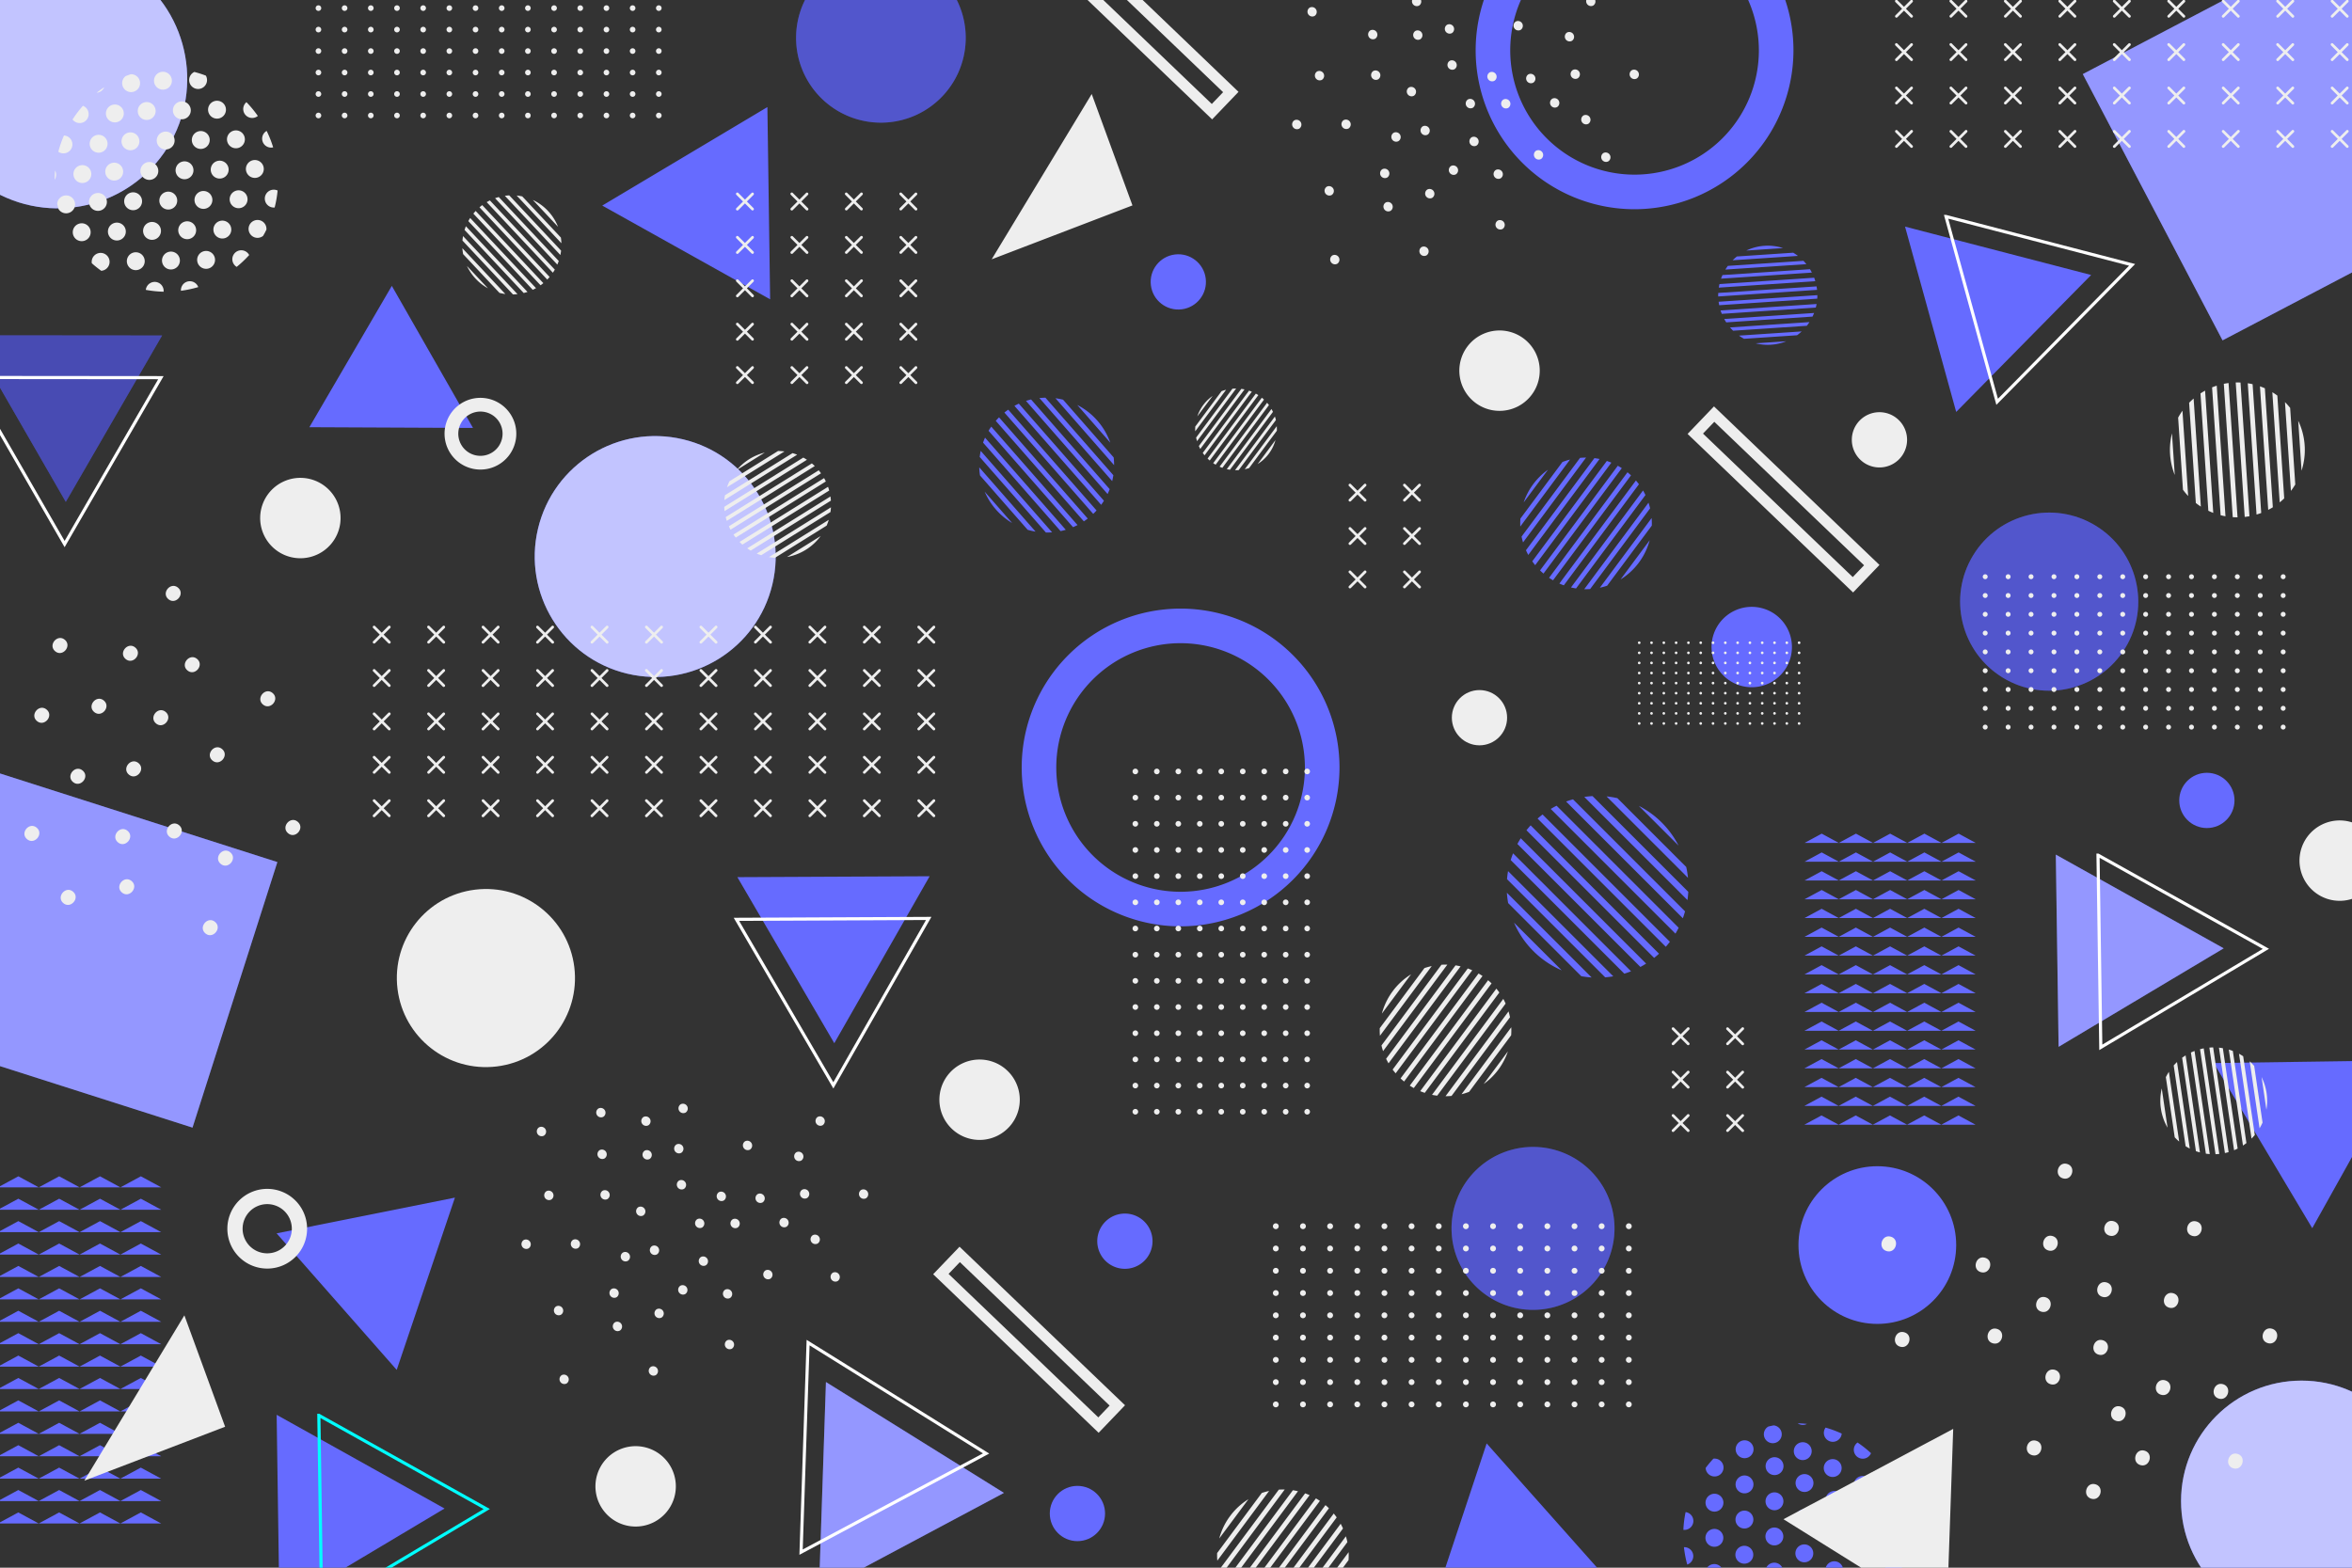 <svg xmlns="http://www.w3.org/2000/svg" viewBox="0 0 750 500"><rect x="0" y="0" width="750" height="500" fill="#333333" stroke="none"/><defs><clipPath id="a"><path fill="none" d="M0 0h750v500H0z"/></clipPath></defs><g clip-path="url(#a)"><path d="M480.431 416.369a25.984 25.984 0 01-16.166-33.001 25.984 25.984 0 0133.001-16.166 25.984 25.984 0 0116.166 33.001 25.984 25.984 0 01-33 16.166z" fill="#666bff"/><path d="M480.431 416.369a25.984 25.984 0 01-16.166-33.001 25.984 25.984 0 0133.001-16.166 25.984 25.984 0 0116.166 33.001 25.984 25.984 0 01-33 16.166z" opacity=".2"/><circle cx="653.442" cy="191.891" r="28.403" transform="rotate(-58.609 653.442 191.89)" fill="#666bff"/><circle cx="653.442" cy="191.891" r="28.403" transform="rotate(-58.609 653.442 191.89)" opacity=".2"/><circle cx="733.902" cy="478.749" r="38.412" fill="#666bff"/><circle cx="733.902" cy="478.749" r="38.412" fill="#fff" opacity=".6"/><circle cx="208.929" cy="177.496" r="38.412" transform="rotate(-76.617 208.929 177.496)" fill="#666bff"/><circle cx="208.929" cy="177.496" r="38.412" transform="rotate(-76.617 208.929 177.496)" fill="#fff" opacity=".6"/><path fill="#666bff" d="M664.152 23.634l78.732-41.322 44.571 84.922-78.732 41.322z"/><path fill="#fff" opacity=".3" d="M664.152 23.634l78.732-41.322 44.571 84.922-78.732 41.322z"/><path fill="#666bff" d="M88.449 274.95l-27.061 84.699-91.359-29.19 27.062-84.698z"/><path fill="#fff" opacity=".3" d="M88.449 274.95l-27.061 84.699-91.359-29.19 27.062-84.698z"/><path fill="#666bff" d="M51.687 106.999L20.98 160.072l-30.61-53.129 61.317.056z"/><path opacity=".3" d="M51.687 106.999L20.98 160.072l-30.61-53.129 61.317.056z"/><path fill="none" stroke="#fff" stroke-miterlimit="10" d="M51.311 120.451l-30.707 53.073-30.609-53.129 61.316.056z"/><path fill="#666bff" d="M126.501 436.912l-38.3-43.548 56.865-11.395-7.85 23.231-10.715 31.712z"/><path d="M90.246 403.567a12.713 12.713 0 10-16.708-6.642 12.728 12.728 0 0016.708 6.642zm-1.927-4.47a7.847 7.847 0 114.099-10.311 7.856 7.856 0 01-4.1 10.312z" fill="#eee"/><path fill="#666bff" d="M124.943 91.182l25.887 45.306-52.18-.234 11.117-19.057 15.176-26.015z"/><path d="M150.872 127.126a11.439 11.439 0 1013.526 8.873 11.452 11.452 0 00-13.526-8.873zm.89 4.287a7.06 7.06 0 11-5.476 8.348 7.068 7.068 0 015.477-8.348z" fill="#eee"/><path d="M255.31 3.307a27.05 27.05 0 0134.354-16.829 27.05 27.05 0 0116.829 34.355 27.05 27.05 0 01-34.355 16.829A27.05 27.05 0 01255.31 3.307z" fill="#666bff"/><path d="M255.31 3.307a27.05 27.05 0 0134.354-16.829 27.05 27.05 0 0116.829 34.355 27.05 27.05 0 01-34.355 16.829A27.05 27.05 0 01255.31 3.307z" opacity=".2"/><circle cx="18.409" cy="25.152" r="41.294" transform="rotate(-55.206 18.409 25.152)" fill="#666bff"/><circle cx="18.409" cy="25.152" r="41.294" transform="rotate(-55.206 18.409 25.152)" fill="#fff" opacity=".6"/><path d="M349.892 395.867a8.811 8.811 0 118.81 8.811 8.811 8.811 0 01-8.81-8.811z" fill="#666bff"/><circle cx="375.735" cy="89.91" r="8.811" transform="rotate(-7.033 375.736 89.91)" fill="#666bff"/><circle cx="703.723" cy="255.288" r="8.811" fill="#666bff"/><circle cx="343.566" cy="482.721" r="8.811" fill="#666bff"/><path fill="#666bff" d="M245.577 95.463l-53.533-29.897 52.659-31.413.874 61.31zm521.644 242.716l-29.897 53.534-31.413-52.659 61.31-.875zM514.788 506.202l-60.059 12.353 19.331-58.19 40.728 45.837zm86.242-28.612a2.852 2.852 0 105.332 1.356q-.26-.834-.561-1.655a2.85 2.85 0 00-4.772.3zm-8.47-1.501a2.851 2.851 0 102.802-4.968 2.851 2.851 0 00-2.801 4.968zm-9.55-5.386a2.851 2.851 0 10-1.084-3.885 2.851 2.851 0 001.083 3.885zm-9.553-5.386a2.851 2.851 0 10-1.083-3.885 2.851 2.851 0 001.083 3.885zm-9.552-5.387a2.851 2.851 0 101.672-5.32q-.858.167-1.706.376a2.847 2.847 0 00.034 4.945zm38.236 10.332c.08.045.162.085.245.122q-.792-1.241-1.688-2.42a2.848 2.848 0 001.443 2.298zm-10.635-9.271a2.852 2.852 0 001.084 3.884 2.851 2.851 0 003.884-1.083 2.906 2.906 0 00.15-.311 35.54 35.54 0 00-4.293-3.405 2.837 2.837 0 00-.825.915zm-9.551-5.386a2.851 2.851 0 004.967 2.801 2.836 2.836 0 00.357-1.179 35.566 35.566 0 00-5.135-1.911 2.882 2.882 0 00-.19.289zm-5.755-1.455q-1.473-.16-2.945-.193c.074.052.151.1.231.146a2.847 2.847 0 002.713.046zm-9.018 44.62a2.851 2.851 0 101.084 3.884 2.852 2.852 0 00-1.084-3.884zm-9.552-5.386a2.852 2.852 0 101.084 3.884 2.852 2.852 0 00-1.083-3.884zm-9.551-5.387a2.851 2.851 0 101.083 3.885 2.852 2.852 0 00-1.083-3.885zm-8.469-1.501a2.849 2.849 0 00-2.111-4.227 35.359 35.359 0 00-.71 5.658 2.852 2.852 0 002.821-1.431zm43.903 16.8a2.851 2.851 0 10-1.083-3.884 2.851 2.851 0 001.083 3.884zm-9.551-5.386a2.851 2.851 0 002.801-4.968 2.851 2.851 0 10-2.801 4.968zm-9.552-5.386a2.851 2.851 0 10-1.083-3.884 2.851 2.851 0 001.083 3.884zm-6.75-10.354a2.851 2.851 0 101.083 3.884 2.852 2.852 0 00-1.084-3.884zm-9.552-5.386a2.851 2.851 0 101.083 3.884 2.851 2.851 0 00-1.083-3.884zm-.058 22.427a2.851 2.851 0 101.083 3.884 2.851 2.851 0 00-1.083-3.884zm-9.552-5.386a2.837 2.837 0 00-1.53-.362 35.799 35.799 0 001.055 5.54 2.848 2.848 0 00.475-5.178zm63.064 5.145a2.85 2.85 0 003.845 3.904 35.393 35.393 0 001.25-3.643 2.848 2.848 0 00-5.095-.26zm-8.468-1.501a2.852 2.852 0 10-1.083-3.885 2.852 2.852 0 001.083 3.885zm-9.552-5.386a2.852 2.852 0 002.801-4.968 2.852 2.852 0 00-2.8 4.968zm-9.552-5.386a2.852 2.852 0 10-1.083-3.885 2.852 2.852 0 001.083 3.885zm-9.551-5.387a2.852 2.852 0 10-1.084-3.884 2.852 2.852 0 001.084 3.884zm-9.552-5.386a2.852 2.852 0 10-1.083-3.884 2.851 2.851 0 001.083 3.884zm-9.552-5.386a2.852 2.852 0 101.025-5.307 35.493 35.493 0 00-2.47 2.954 2.846 2.846 0 001.445 2.353zm57.339 21.103a2.851 2.851 0 10-1.083-3.884 2.851 2.851 0 001.083 3.884zm-9.551-5.386a2.851 2.851 0 10-1.084-3.884 2.851 2.851 0 001.084 3.884zm-9.552-5.385a2.851 2.851 0 002.801-4.969 2.851 2.851 0 10-2.801 4.968zm-9.551-5.387a2.851 2.851 0 10-1.084-3.885 2.851 2.851 0 001.083 3.885zm-9.553-5.386a2.851 2.851 0 10-1.083-3.885 2.851 2.851 0 001.083 3.885zm-9.551-5.387a2.851 2.851 0 10-1.084-3.884 2.852 2.852 0 001.084 3.885zm-39.039-316.158l-24.799 33.38q.534.522 1.104 1.002l24.973-33.615c-.417-.27-.842-.527-1.278-.767zm-7.463-2.436l-21.822 29.374c.227.511.47 1.013.736 1.5l22.734-30.602a20.745 20.745 0 00-1.648-.272zm3.965.904l-23.777 32.005c.298.422.608.834.934 1.231l24.291-32.697a21.01 21.01 0 00-1.448-.539zm-8.539-.986l-18.647 25.1c.128.632.286 1.252.468 1.859l20.093-27.047c-.634 0-1.273.029-1.915.088zm-5.607 1.306l-13.408 18.05a20.901 20.901 0 00-.035 2.535l15.86-21.35a20.87 20.87 0 00-2.417.766zm-4.63 2.483a21.069 21.069 0 00-7.739 10.416zm33.064 15.404l-16.508 22.22a20.99 20.99 0 002.324-.639l14.243-19.172a20.987 20.987 0 00-.06-2.409zm-.997-4.9l-20.49 27.582q.93.024 1.876-.035l19.123-25.741q-.216-.922-.508-1.806zm.374 11.978l-9.288 12.503a21.006 21.006 0 005.56-4.996l.55-.74a21.003 21.003 0 003.178-6.767zm-4.384-19.058l-24.417 32.866c.467.208.94.402 1.422.575l23.956-32.246a20.972 20.972 0 00-.961-1.195zm-17.564 19.893l15.993-21.529c-.363-.34-.736-.667-1.122-.98l-25.006 33.66c.41.278.833.54 1.263.79l8.872-11.942m19.83-16.703l-22.975 30.926c.531.125 1.068.234 1.613.318l22.132-29.792c-.237-.497-.497-.98-.77-1.452zM571.894 16.06a50.67 50.67 0 10-50.67 50.67 50.728 50.728 0 0050.67-50.67zm-11.03 0a39.641 39.641 0 11-39.64-39.642 39.687 39.687 0 0139.64 39.642zM427.135 244.78a50.67 50.67 0 10-50.67 50.67 50.728 50.728 0 0050.67-50.67zm-11.03 0a39.641 39.641 0 11-39.64-39.642 39.687 39.687 0 0139.64 39.641z"/><circle cx="598.64" cy="397.1" r="25.145" fill="#666bff"/><path d="M554.438 218.494a12.82 12.82 0 01-7.975-16.28 12.82 12.82 0 0116.28-7.975 12.82 12.82 0 017.976 16.28 12.82 12.82 0 01-16.28 7.975zm-236.91-84.27l28.087 32.058q.638-.423 1.243-.89l-28.285-32.283q-.541.54-1.045 1.115zm-4.053 6.951l24.717 28.21a21.283 21.283 0 001.66-.414l-25.748-29.388a21.344 21.344 0 00-.629 1.592zm1.763-3.777l26.93 30.736c.486-.207.966-.428 1.435-.67l-27.512-31.4c-.301.432-.584.879-.853 1.334zm-2.833 8.343l21.12 24.105q.991.011 1.963-.068l-22.758-25.974q-.204.953-.325 1.937zm.098 5.899l15.187 17.333a21.444 21.444 0 002.533.582l-17.964-20.503a21.403 21.403 0 00.244 2.588zm1.487 5.175a21.595 21.595 0 008.764 10.004zm22.576-29.799l18.697 21.34a21.494 21.494 0 00-.138-2.466l-16.132-18.413a21.528 21.528 0 00-2.427-.461zm-5.124-.061l23.208 26.489q.225-.928.37-1.887l-21.66-24.72q-.97.016-1.918.118zm12.081 2.214l10.52 12.007a21.53 21.53 0 00-3.804-6.65l-.623-.712a21.532 21.532 0 00-6.093-4.645zm-20.042.275l27.655 31.564c.309-.423.605-.855.883-1.3l-27.132-30.968c-.479.217-.946.454-1.406.704zm-3.202 2.133l28.322 32.325c.368-.35.722-.717 1.065-1.094l-28.163-32.143c-.418.29-.828.593-1.224.912zm6.887-3.714l26.022 29.7c.24-.505.466-1.02.667-1.547l-25.068-28.611c-.549.13-1.088.286-1.621.458zm221.048-30.518l31.261-2.09c.026-.374.037-.748.036-1.122l-31.481 2.104c.048.37.109.74.184 1.108zm2.25 5.47l27.51-1.839c.181-.38.35-.764.5-1.154l-28.66 1.915c.2.367.42.725.65 1.078zm-1.419-2.715l29.973-2.004c.096-.377.182-.756.25-1.137l-30.621 2.046c.118.37.253.734.398 1.095zm3.608 5.378l23.506-1.57q.45-.575.837-1.177l-25.33 1.693q.466.544.987 1.054zm3.488 2.577l16.903-1.13a15.77 15.77 0 001.471-1.219l-19.994 1.337a15.748 15.748 0 001.62 1.012zm3.687 1.443a15.875 15.875 0 009.755-.652zm-7.323-26.49l20.81-1.39a15.81 15.81 0 00-1.502-1.02l-17.955 1.2a15.848 15.848 0 00-1.353 1.21zm-2.323 2.966l25.83-1.726q-.44-.546-.936-1.059L550.97 84.8q-.423.574-.787 1.174zm6.686-6.067l11.71-.783a15.828 15.828 0 00-5.583-.747l-.693.046a15.827 15.827 0 00-5.434 1.484zm-8.788 11.827l30.78-2.057a15.31 15.31 0 00-.364-1.097l-30.199 2.02c-.087.376-.157.755-.216 1.135zm-.184 2.822l31.523-2.106c-.04-.372-.096-.742-.163-1.11l-31.345 2.094c-.018.374-.024.749-.015 1.123zm.907-5.68l28.962-1.936a15.703 15.703 0 00-.605-1.08l-27.9 1.865c-.17.379-.32.763-.457 1.151zm-16.31 211.499l-40.602-40.602c-.547.416-1.077.854-1.592 1.307l40.887 40.887q.68-.773 1.307-1.591zm4.83-9.703l-35.728-35.73c-.744.209-1.478.44-2.196.704l37.22 37.222c.266-.718.496-1.452.704-2.196zm-2.033 5.233l-38.929-38.928c-.636.322-1.261.662-1.87 1.028l39.77 39.77a28.86 28.86 0 001.028-1.87zm3.067-11.466l-30.53-30.53c-.889.049-1.767.139-2.633.265l32.898 32.898q.19-1.299.265-2.633zm-.655-7.921l-21.953-21.954a28.897 28.897 0 00-3.457-.558l25.968 25.969a28.86 28.86 0 00-.558-3.457zm-2.458-6.826a29.092 29.092 0 00-12.67-12.67zm-27.705 42.062l-27.027-27.027a28.981 28.981 0 00.405 3.303l23.319 23.32a28.987 28.987 0 003.303.404zm6.894-.373l-33.548-33.549q-.221 1.267-.33 2.57l31.31 31.31q1.301-.109 2.568-.33zm-16.437-1.903l-15.207-15.208a29.002 29.002 0 005.704 8.603l.9.9a29.003 29.003 0 008.603 5.705zm26.917-2.148l-39.976-39.978a28.84 28.84 0 00-1.072 1.827l39.222 39.222a28.87 28.87 0 001.826-1.072zm4.117-3.152l-40.942-40.941a29.169 29.169 0 00-1.334 1.565l40.71 40.71c.537-.427 1.06-.87 1.565-1.334zm-8.93 5.604l-37.616-37.617a29.324 29.324 0 00-.76 2.14l36.237 36.237a28.703 28.703 0 002.14-.76zm-533.779 68.913l6.51-3.524 6.511 3.524 6.511-3.524 6.51 3.524 6.51-3.524 6.511 3.524 6.51-3.524 6.511 3.524 6.511-3.524 6.51 3.524m-65.105 7.146l6.51-3.524 6.511 3.524 6.511-3.524 6.51 3.524 6.51-3.524 6.511 3.524 6.51-3.524 6.511 3.524 6.511-3.524 6.51 3.524m-65.105 7.147l6.51-3.524 6.511 3.524 6.511-3.524 6.51 3.524 6.51-3.524 6.511 3.524 6.51-3.524 6.511 3.524 6.511-3.524 6.51 3.524m-65.105 7.147l6.51-3.524 6.511 3.524 6.511-3.524 6.51 3.524 6.51-3.524 6.511 3.524 6.51-3.524 6.511 3.524 6.511-3.524 6.51 3.524m-65.105 7.147l6.51-3.525 6.511 3.525 6.511-3.525 6.51 3.525 6.51-3.525 6.511 3.525 6.51-3.525 6.511 3.525 6.511-3.525 6.51 3.525m-65.105 7.146l6.51-3.524 6.511 3.524 6.511-3.524 6.51 3.524 6.51-3.524 6.511 3.524 6.51-3.524 6.511 3.524 6.511-3.524 6.51 3.524m-65.105 7.147l6.51-3.524 6.511 3.524 6.511-3.524 6.51 3.524 6.51-3.524 6.511 3.524 6.51-3.524 6.511 3.524 6.511-3.524 6.51 3.524m-65.105 7.147l6.51-3.525 6.511 3.525 6.511-3.525 6.51 3.525 6.51-3.525 6.511 3.525 6.51-3.525 6.511 3.525 6.511-3.525 6.51 3.525m-65.105 7.147l6.51-3.525 6.511 3.525 6.511-3.525 6.51 3.525 6.51-3.525 6.511 3.525 6.51-3.525 6.511 3.525 6.511-3.525 6.51 3.525m-65.105 7.146l6.51-3.524 6.511 3.524 6.511-3.524 6.51 3.524 6.51-3.524 6.511 3.524 6.51-3.524 6.511 3.524 6.511-3.524 6.51 3.524m-65.105 7.147l6.51-3.524 6.511 3.524 6.511-3.524 6.51 3.524 6.51-3.524 6.511 3.524 6.51-3.524 6.511 3.524 6.511-3.524 6.51 3.524m-65.105 7.147l6.51-3.525 6.511 3.525 6.511-3.525 6.51 3.525 6.51-3.525 6.511 3.525 6.51-3.525 6.511 3.525 6.511-3.525 6.51 3.525m-65.105 7.147l6.51-3.525 6.511 3.525 6.511-3.525 6.51 3.525 6.51-3.525 6.511 3.525 6.51-3.525 6.511 3.525 6.511-3.525 6.51 3.525m-65.105 7.146l6.51-3.524 6.511 3.524 6.511-3.524 6.51 3.524 6.51-3.524 6.511 3.524 6.51-3.524 6.511 3.524 6.511-3.524 6.51 3.524m-65.105 7.147l6.51-3.524 6.511 3.524 6.511-3.524 6.51 3.524 6.51-3.524 6.511 3.524 6.51-3.524 6.511 3.524 6.511-3.524 6.51 3.524m-65.105 7.147l6.51-3.524 6.511 3.524 6.511-3.524 6.51 3.524 6.51-3.524 6.511 3.524 6.51-3.524 6.511 3.524 6.511-3.524 6.51 3.524m524.035-217.06l5.458-2.955 5.458 2.955 5.459-2.955 5.458 2.955 5.458-2.955 5.459 2.955 5.458-2.955 5.459 2.955 5.458-2.955 5.458 2.955m-54.583 5.992l5.458-2.955 5.458 2.955 5.459-2.955 5.458 2.955 5.458-2.955 5.459 2.955 5.458-2.955 5.459 2.955 5.458-2.955 5.458 2.955m-54.583 5.991l5.458-2.954 5.458 2.954 5.459-2.954 5.458 2.954 5.458-2.954 5.459 2.954 5.458-2.954 5.459 2.954 5.458-2.954 5.458 2.954m-54.583 5.992l5.458-2.955 5.458 2.955 5.459-2.955 5.458 2.955 5.458-2.955 5.459 2.955 5.458-2.955 5.459 2.955 5.458-2.955 5.458 2.955m-54.583 5.992l5.458-2.955 5.458 2.955 5.459-2.955 5.458 2.955 5.458-2.955 5.459 2.955 5.458-2.955 5.459 2.955 5.458-2.955 5.458 2.955m-54.583 5.992l5.458-2.955 5.458 2.955 5.459-2.955 5.458 2.955 5.458-2.955 5.459 2.955 5.458-2.955 5.459 2.955 5.458-2.955 5.458 2.955m-54.583 5.992l5.458-2.955 5.458 2.955 5.459-2.955 5.458 2.955 5.458-2.955 5.459 2.955 5.458-2.955 5.459 2.955 5.458-2.955 5.458 2.955m-54.583 5.991l5.458-2.955 5.458 2.955 5.459-2.955 5.458 2.955 5.458-2.955 5.459 2.955 5.458-2.955 5.459 2.955 5.458-2.955 5.458 2.955m-54.583 5.992l5.458-2.955 5.458 2.955 5.459-2.955 5.458 2.955 5.458-2.955 5.459 2.955 5.458-2.955 5.459 2.955 5.458-2.955 5.458 2.955m-54.583 5.992l5.458-2.955 5.458 2.955 5.459-2.955 5.458 2.955 5.458-2.955 5.459 2.955 5.458-2.955 5.459 2.955 5.458-2.955 5.458 2.955m-54.583 5.991l5.458-2.954 5.458 2.954 5.459-2.954 5.458 2.954 5.458-2.954 5.459 2.954 5.458-2.954 5.459 2.954 5.458-2.954 5.458 2.954m-54.583 5.992l5.458-2.955 5.458 2.955 5.459-2.955 5.458 2.955 5.458-2.955 5.459 2.955 5.458-2.955 5.459 2.955 5.458-2.955 5.458 2.955m-54.583 5.992l5.458-2.955 5.458 2.955 5.459-2.955 5.458 2.955 5.458-2.955 5.459 2.955 5.458-2.955 5.459 2.955 5.458-2.955 5.458 2.955m-54.583 5.992l5.458-2.955 5.458 2.955 5.459-2.955 5.458 2.955 5.458-2.955 5.459 2.955 5.458-2.955 5.459 2.955 5.458-2.955 5.458 2.955m-54.583 5.991l5.458-2.954 5.458 2.954 5.459-2.954 5.458 2.954 5.458-2.954 5.459 2.954 5.458-2.954 5.459 2.954 5.458-2.954 5.458 2.954m-54.583 5.992l5.458-2.954 5.458 2.954 5.459-2.954 5.458 2.954 5.458-2.954 5.459 2.954 5.458-2.954 5.459 2.954 5.458-2.954 5.458 2.954" fill="#666bff"/><circle cx="471.772" cy="228.904" r="8.811" fill="#eee"/><path d="M608.126 140.277a8.811 8.811 0 11-8.81-8.811 8.811 8.811 0 018.81 8.81zM40.46 29.034a2.851 2.851 0 101.24-5.36q-.828.278-1.642.596a2.849 2.849 0 00.402 4.764zm-1.32 8.499a2.851 2.851 0 10-5.027-2.694 2.851 2.851 0 005.027 2.694zm-5.18 9.665a2.851 2.851 0 10-3.86 1.166 2.851 2.851 0 003.86-1.166zm-5.18 9.665a2.851 2.851 0 10-3.86 1.166 2.851 2.851 0 003.86-1.166zm-5.18 9.665a2.851 2.851 0 10-5.356-1.557q.185.854.412 1.698a2.847 2.847 0 004.943-.14zm9.508-38.448a2.91 2.91 0 00.117-.247q-1.223.818-2.383 1.74a2.848 2.848 0 002.267-1.493zm-9.04 10.831a2.852 2.852 0 003.86-1.166 2.851 2.851 0 00-1.166-3.86 2.913 2.913 0 00-.314-.143 35.561 35.561 0 00-3.313 4.364 2.838 2.838 0 00.933.805zm-5.18 9.665a2.851 2.851 0 002.694-5.027 2.837 2.837 0 00-1.187-.33 35.566 35.566 0 00-1.8 5.174 2.882 2.882 0 00.293.183zm-1.332 5.785q-.127 1.475-.13 2.948c.05-.075.098-.153.142-.234a2.847 2.847 0 00-.012-2.714zm61.51-17.076a2.852 2.852 0 003.15-.303 35.364 35.364 0 00-3.63-4.397 2.849 2.849 0 00.48 4.7zM72.72 43.09a2.851 2.851 0 103.86-1.166 2.851 2.851 0 00-3.86 1.166zm-5.18 9.665a2.851 2.851 0 005.026 2.694 2.851 2.851 0 10-5.027-2.694zm-5.18 9.665a2.851 2.851 0 103.86-1.166 2.852 2.852 0 00-3.86 1.166zm-5.181 9.665a2.852 2.852 0 103.86-1.166 2.852 2.852 0 00-3.86 1.166zm-5.18 9.665a2.851 2.851 0 103.86-1.166A2.852 2.852 0 0052 81.75zm-1.319 8.499a2.849 2.849 0 00-4.181 2.201 35.37 35.37 0 005.671.59 2.852 2.852 0 00-1.49-2.791zm16.009-56.613a2.851 2.851 0 103.86-1.166 2.852 2.852 0 00-3.86 1.166zm-.154 12.359a2.851 2.851 0 10-3.86 1.167 2.851 2.851 0 003.86-1.167zm-5.18 9.665a2.851 2.851 0 00-5.027-2.694 2.851 2.851 0 105.026 2.694zm-5.181 9.665a2.851 2.851 0 10-3.86 1.167 2.851 2.851 0 003.86-1.167zm-10.206 6.971a2.851 2.851 0 103.86-1.166 2.852 2.852 0 00-3.86 1.166zm-5.181 9.665a2.851 2.851 0 103.86-1.166 2.851 2.851 0 00-3.86 1.166zm43.996-19.964a2.852 2.852 0 002.8 4.184 35.372 35.372 0 00.94-5.407 2.849 2.849 0 00-3.74 1.223zm-1.32 8.499a2.851 2.851 0 10.423 4.748c.189-.327.381-.65.56-.986s.343-.674.51-1.012a2.851 2.851 0 00-1.493-2.75zm-9.041 10.831a2.85 2.85 0 001.052 3.791 35.36 35.36 0 003.983-3.776 2.852 2.852 0 00-5.035-.015zm10.676-34.588a2.837 2.837 0 002.008.257 35.794 35.794 0 00-2.077-5.243 2.848 2.848 0 00.069 4.985zm-6.347 5.804a2.851 2.851 0 103.86-1.166 2.851 2.851 0 00-3.86 1.166zm-5.18 9.665a2.851 2.851 0 105.026 2.694 2.851 2.851 0 00-5.026-2.694zm-5.181 9.665a2.851 2.851 0 103.86-1.166 2.851 2.851 0 00-3.86 1.166zm-5.18 9.665a2.851 2.851 0 103.86-1.166 2.851 2.851 0 00-3.86 1.166zm-5.18 9.665a2.837 2.837 0 00-.329 1.537 35.791 35.791 0 005.516-1.173 2.848 2.848 0 00-5.187-.364zm3.793-63.16a2.85 2.85 0 003.82-3.927 35.44 35.44 0 00-3.669-1.171 2.848 2.848 0 00-.15 5.098zm-1.32 8.499a2.852 2.852 0 10-3.86 1.166 2.852 2.852 0 003.86-1.166zm-5.18 9.665a2.852 2.852 0 10-5.027-2.694 2.852 2.852 0 005.027 2.694zm-5.18 9.665a2.852 2.852 0 10-3.86 1.166 2.852 2.852 0 003.86-1.166zm-5.18 9.665a2.852 2.852 0 10-3.86 1.166 2.851 2.851 0 003.86-1.166zm-5.181 9.665a2.852 2.852 0 10-3.86 1.166 2.852 2.852 0 003.86-1.166zm-5.18 9.665a2.852 2.852 0 10-5.328-.911 35.483 35.483 0 003.007 2.406 2.847 2.847 0 002.321-1.495zm19.87-57.778a2.851 2.851 0 10-3.86 1.166 2.851 2.851 0 003.86-1.166zm-5.18 9.665a2.851 2.851 0 10-3.86 1.166 2.851 2.851 0 003.86-1.166zm-5.181 9.665a2.851 2.851 0 00-5.026-2.695 2.851 2.851 0 105.027 2.695zm-5.18 9.665a2.851 2.851 0 10-3.86 1.166 2.851 2.851 0 003.86-1.166zm-5.18 9.665a2.851 2.851 0 10-3.86 1.166 2.851 2.851 0 003.86-1.166zm-5.181 9.664a2.851 2.851 0 10-3.86 1.167 2.852 2.852 0 003.86-1.166zm570.745 104.785l-52.77-50.568-8.414 8.78 52.77 50.568zm-52.665-45.656l47.752 45.76-3.606 3.763-47.752-45.76zM394.94 29.293l-52.77-50.569-8.414 8.781 52.77 50.568zm-52.665-45.656l47.753 45.76-3.607 3.763L338.67-12.6zM124.445 204.52l-2.113-2.113 2.113-2.114a.435.435 0 00-.615-.615l-2.113 2.114-2.114-2.114a.435.435 0 00-.615.615l2.114 2.114-2.114 2.114a.435.435 0 00.615.615l2.114-2.114 2.113 2.114a.435.435 0 10.615-.615zm17.367 0l-2.114-2.113 2.114-2.114a.435.435 0 00-.615-.615l-2.114 2.114-2.113-2.114a.435.435 0 10-.615.615l2.114 2.114-2.114 2.114a.435.435 0 00.615.615l2.113-2.114 2.114 2.114a.435.435 0 10.615-.615zm17.367 0l-2.114-2.113 2.114-2.114a.435.435 0 00-.615-.615l-2.114 2.114-2.114-2.114a.435.435 0 00-.615.615l2.114 2.114-2.114 2.114a.435.435 0 10.615.615l2.114-2.114 2.114 2.114a.435.435 0 00.615-.615zm17.366 0l-2.113-2.113 2.113-2.114a.435.435 0 00-.615-.615l-2.113 2.114-2.114-2.114a.435.435 0 00-.615.615l2.114 2.114-2.114 2.114a.435.435 0 10.615.615l2.114-2.114 2.113 2.114a.435.435 0 10.615-.615zm17.367 0l-2.114-2.113 2.114-2.114a.435.435 0 00-.615-.615l-2.114 2.114-2.113-2.114a.435.435 0 00-.615.615l2.113 2.114-2.114 2.114a.435.435 0 00.615.615l2.114-2.114 2.114 2.114a.435.435 0 10.615-.615zm17.367 0l-2.114-2.113 2.114-2.114a.435.435 0 00-.615-.615l-2.114 2.114-2.114-2.114a.435.435 0 10-.615.615l2.114 2.114-2.114 2.114a.435.435 0 10.615.615l2.114-2.114 2.114 2.114a.435.435 0 10.615-.615zm17.366 0l-2.114-2.113 2.114-2.114a.435.435 0 10-.615-.615l-2.113 2.114-2.114-2.114a.435.435 0 00-.615.615l2.114 2.114-2.114 2.114a.435.435 0 00.615.615l2.114-2.114 2.113 2.114a.435.435 0 10.615-.615zm17.367 0l-2.114-2.113 2.114-2.114a.435.435 0 00-.615-.615l-2.114 2.114-2.113-2.114a.435.435 0 00-.615.615l2.113 2.114-2.113 2.114a.435.435 0 00.614.615l2.114-2.114 2.114 2.114a.435.435 0 10.615-.615zm17.367 0l-2.114-2.113 2.114-2.114a.435.435 0 00-.615-.615l-2.114 2.114-2.114-2.114a.435.435 0 00-.615.615l2.114 2.114-2.114 2.114a.435.435 0 00.615.615l2.114-2.114 2.114 2.114a.435.435 0 10.615-.615zm17.366 0l-2.114-2.113 2.114-2.114a.435.435 0 00-.615-.615l-2.113 2.114-2.114-2.114a.435.435 0 00-.615.615l2.114 2.114-2.114 2.114a.435.435 0 00.615.615l2.114-2.114 2.113 2.114a.435.435 0 00.615-.615zm17.367 0l-2.114-2.113 2.114-2.114a.435.435 0 00-.615-.615l-2.114 2.114-2.114-2.114a.435.435 0 00-.615.615l2.114 2.114-2.114 2.114a.435.435 0 00.615.615l2.114-2.114 2.114 2.114a.435.435 0 10.615-.615zm-173.667 13.842l-2.113-2.113 2.113-2.114a.435.435 0 00-.615-.615l-2.113 2.114-2.114-2.114a.435.435 0 00-.615.615l2.114 2.114-2.114 2.113a.435.435 0 00.615.615l2.114-2.113 2.113 2.113a.435.435 0 00.615-.615zm17.367 0l-2.114-2.113 2.114-2.114a.435.435 0 00-.615-.615l-2.114 2.114-2.113-2.114a.435.435 0 10-.615.615l2.114 2.114-2.114 2.113a.435.435 0 00.615.615l2.113-2.113 2.114 2.113a.435.435 0 00.615-.615zm17.367 0l-2.114-2.113 2.114-2.114a.435.435 0 00-.615-.615l-2.114 2.114-2.114-2.114a.435.435 0 00-.615.615l2.114 2.114-2.114 2.113a.435.435 0 10.615.615l2.114-2.113 2.114 2.113a.435.435 0 00.615-.615zm17.366 0l-2.113-2.113 2.113-2.114a.435.435 0 00-.615-.615l-2.113 2.114-2.114-2.114a.435.435 0 00-.615.615l2.114 2.114-2.114 2.113a.435.435 0 00.615.615l2.114-2.113 2.113 2.113a.435.435 0 00.615-.615zm17.367 0l-2.114-2.113 2.114-2.114a.435.435 0 00-.615-.615l-2.114 2.114-2.113-2.114a.435.435 0 00-.615.615l2.113 2.114-2.114 2.113a.435.435 0 00.615.615l2.114-2.113 2.114 2.113a.435.435 0 00.615-.615zm17.367 0l-2.114-2.113 2.114-2.114a.435.435 0 00-.615-.615l-2.114 2.114-2.114-2.114a.435.435 0 10-.615.615l2.114 2.114-2.114 2.113a.435.435 0 00.615.615l2.114-2.113 2.114 2.113a.435.435 0 00.615-.615zm17.366 0l-2.114-2.113 2.114-2.114a.435.435 0 10-.615-.615l-2.113 2.114-2.114-2.114a.435.435 0 00-.615.615l2.114 2.114-2.114 2.113a.435.435 0 00.615.615l2.114-2.113 2.113 2.113a.435.435 0 10.615-.615zm17.367 0l-2.114-2.113 2.114-2.114a.435.435 0 00-.615-.615l-2.114 2.114-2.113-2.114a.435.435 0 00-.615.615l2.113 2.114-2.113 2.113a.435.435 0 00.614.615l2.114-2.113 2.114 2.113a.435.435 0 00.615-.615zm17.367 0l-2.114-2.113 2.114-2.114a.435.435 0 00-.615-.615l-2.114 2.114-2.114-2.114a.435.435 0 00-.615.615l2.114 2.114-2.114 2.113a.435.435 0 00.615.615l2.114-2.113 2.114 2.113a.435.435 0 00.615-.615zm17.366 0l-2.114-2.113 2.114-2.114a.435.435 0 00-.615-.615l-2.113 2.114-2.114-2.114a.435.435 0 00-.615.615l2.114 2.114-2.114 2.113a.435.435 0 00.615.615l2.114-2.113 2.113 2.113a.435.435 0 00.615-.615zm17.367 0l-2.114-2.113 2.114-2.114a.435.435 0 00-.615-.615l-2.114 2.114-2.114-2.114a.435.435 0 00-.615.615l2.114 2.114-2.114 2.113a.435.435 0 00.615.615l2.114-2.113 2.114 2.113a.435.435 0 00.615-.615zm-173.667 13.842l-2.113-2.114 2.113-2.114a.435.435 0 00-.615-.615l-2.113 2.114-2.114-2.114a.435.435 0 00-.615.615l2.114 2.114-2.114 2.114a.435.435 0 00.615.615l2.114-2.114 2.113 2.114a.435.435 0 00.615-.615zm17.367 0l-2.114-2.114 2.114-2.114a.435.435 0 00-.615-.615l-2.114 2.114-2.113-2.114a.435.435 0 10-.615.615l2.114 2.114-2.114 2.114a.435.435 0 00.615.615l2.113-2.114 2.114 2.114a.435.435 0 00.615-.615zm17.367 0l-2.114-2.114 2.114-2.114a.435.435 0 00-.615-.615l-2.114 2.114-2.114-2.114a.435.435 0 00-.615.615l2.114 2.114-2.114 2.114a.435.435 0 10.615.615l2.114-2.114 2.114 2.114a.435.435 0 00.615-.615zm17.366 0l-2.113-2.114 2.113-2.114a.435.435 0 00-.615-.615l-2.113 2.114-2.114-2.114a.435.435 0 00-.615.615l2.114 2.114-2.114 2.114a.435.435 0 00.615.615l2.114-2.114 2.113 2.114a.435.435 0 00.615-.615zm17.367 0l-2.114-2.114 2.114-2.114a.435.435 0 00-.615-.615l-2.114 2.114-2.113-2.114a.435.435 0 00-.615.615l2.113 2.114-2.114 2.114a.435.435 0 00.615.615l2.114-2.114 2.114 2.114a.435.435 0 00.615-.615zm17.367 0l-2.114-2.114 2.114-2.114a.435.435 0 00-.615-.615l-2.114 2.114-2.114-2.114a.435.435 0 10-.615.615l2.114 2.114-2.114 2.114a.435.435 0 00.615.615l2.114-2.114 2.114 2.114a.435.435 0 00.615-.615zm17.366 0l-2.114-2.114 2.114-2.114a.435.435 0 10-.615-.615l-2.113 2.114-2.114-2.114a.435.435 0 00-.615.615l2.114 2.114-2.114 2.114a.435.435 0 00.615.615l2.114-2.114 2.113 2.114a.435.435 0 10.615-.615zm17.367 0l-2.114-2.114 2.114-2.114a.435.435 0 00-.615-.615l-2.114 2.114-2.113-2.114a.435.435 0 00-.615.615l2.113 2.114-2.113 2.114a.435.435 0 00.614.615l2.114-2.114 2.114 2.114a.435.435 0 00.615-.615zm17.367 0l-2.114-2.114 2.114-2.114a.435.435 0 00-.615-.615l-2.114 2.114-2.114-2.114a.435.435 0 00-.615.615l2.114 2.114-2.114 2.114a.435.435 0 00.615.615l2.114-2.114 2.114 2.114a.435.435 0 00.615-.615zm17.366 0l-2.114-2.114 2.114-2.114a.435.435 0 00-.615-.615l-2.113 2.114-2.114-2.114a.435.435 0 00-.615.615l2.114 2.114-2.114 2.114a.435.435 0 00.615.615l2.114-2.114 2.113 2.114a.435.435 0 00.615-.615zm17.367 0l-2.114-2.114 2.114-2.114a.435.435 0 00-.615-.615l-2.114 2.114-2.114-2.114a.435.435 0 00-.615.615l2.114 2.114-2.114 2.114a.435.435 0 00.615.615l2.114-2.114 2.114 2.114a.435.435 0 00.615-.615zm-173.667 13.841l-2.113-2.113 2.113-2.114a.435.435 0 00-.615-.615l-2.113 2.114-2.114-2.114a.435.435 0 00-.615.615l2.114 2.114-2.114 2.114a.435.435 0 00.615.614l2.114-2.113 2.113 2.113a.435.435 0 00.615-.615zm17.367 0l-2.114-2.113 2.114-2.114a.435.435 0 00-.615-.615l-2.114 2.114-2.113-2.114a.435.435 0 10-.615.615l2.114 2.114-2.114 2.114a.435.435 0 00.615.614l2.113-2.113 2.114 2.113a.435.435 0 00.615-.615zm17.367 0l-2.114-2.113 2.114-2.114a.435.435 0 00-.615-.615l-2.114 2.114-2.114-2.114a.435.435 0 00-.615.615l2.114 2.114-2.114 2.114a.435.435 0 10.615.614l2.114-2.113 2.114 2.113a.435.435 0 00.615-.615zm17.366 0l-2.113-2.113 2.113-2.114a.435.435 0 00-.615-.615l-2.113 2.114-2.114-2.114a.435.435 0 00-.615.615l2.114 2.114-2.114 2.114a.435.435 0 00.615.614l2.114-2.113 2.113 2.113a.435.435 0 00.615-.615zm17.367 0l-2.114-2.113 2.114-2.114a.435.435 0 00-.615-.615l-2.114 2.114-2.113-2.114a.435.435 0 00-.615.615l2.113 2.114-2.114 2.114a.435.435 0 00.615.614l2.114-2.113 2.114 2.113a.435.435 0 00.615-.615zm17.367 0l-2.114-2.113 2.114-2.114a.435.435 0 00-.615-.615l-2.114 2.114-2.114-2.114a.435.435 0 10-.615.615l2.114 2.114-2.114 2.114a.435.435 0 00.615.614l2.114-2.113 2.114 2.113a.435.435 0 00.615-.615zm17.366 0l-2.114-2.113 2.114-2.114a.435.435 0 10-.615-.615l-2.113 2.114-2.114-2.114a.435.435 0 00-.615.615l2.114 2.114-2.114 2.114a.435.435 0 00.615.614l2.114-2.113 2.113 2.113a.435.435 0 10.615-.615zm17.367 0l-2.114-2.113 2.114-2.114a.435.435 0 00-.615-.615l-2.114 2.114-2.113-2.114a.435.435 0 00-.615.615l2.113 2.114-2.113 2.114a.435.435 0 00.614.614l2.114-2.113 2.114 2.113a.435.435 0 00.615-.615zm17.367 0l-2.114-2.113 2.114-2.114a.435.435 0 00-.615-.615l-2.114 2.114-2.114-2.114a.435.435 0 00-.615.615l2.114 2.114-2.114 2.114a.435.435 0 00.615.614l2.114-2.113 2.114 2.113a.435.435 0 00.615-.615zm17.366 0l-2.114-2.113 2.114-2.114a.435.435 0 00-.615-.615l-2.113 2.114-2.114-2.114a.435.435 0 00-.615.615l2.114 2.114-2.114 2.114a.435.435 0 00.615.614l2.114-2.113 2.113 2.113a.435.435 0 00.615-.615zm17.367 0l-2.114-2.113 2.114-2.114a.435.435 0 00-.615-.615l-2.114 2.114-2.114-2.114a.435.435 0 00-.615.615l2.114 2.114-2.114 2.114a.435.435 0 00.615.614l2.114-2.113 2.114 2.113a.435.435 0 00.615-.615zm-173.667 13.842l-2.113-2.114 2.113-2.113a.435.435 0 00-.615-.615l-2.113 2.113-2.114-2.113a.435.435 0 00-.615.615l2.114 2.113-2.114 2.114a.435.435 0 10.615.615l2.114-2.114 2.113 2.114a.435.435 0 00.615-.615zm17.367 0l-2.114-2.114 2.114-2.113a.435.435 0 00-.615-.615l-2.114 2.113-2.113-2.113a.435.435 0 10-.615.615l2.114 2.113-2.114 2.114a.435.435 0 10.615.615l2.113-2.114 2.114 2.114a.435.435 0 00.615-.615zm17.367 0l-2.114-2.114 2.114-2.113a.435.435 0 00-.615-.615l-2.114 2.113-2.114-2.113a.435.435 0 00-.615.615l2.114 2.113-2.114 2.114a.435.435 0 10.615.615l2.114-2.114 2.114 2.114a.435.435 0 00.615-.615zm17.366 0l-2.113-2.114 2.113-2.113a.435.435 0 00-.615-.615l-2.113 2.113-2.114-2.113a.435.435 0 00-.615.615l2.114 2.113-2.114 2.114a.435.435 0 10.615.615l2.114-2.114 2.113 2.114a.435.435 0 00.615-.615zm17.367 0l-2.114-2.114 2.114-2.113a.435.435 0 00-.615-.615l-2.114 2.113-2.113-2.113a.435.435 0 00-.615.615l2.113 2.113-2.114 2.114a.435.435 0 10.615.615l2.114-2.114 2.114 2.114a.435.435 0 00.615-.615zm17.367 0l-2.114-2.114 2.114-2.113a.435.435 0 00-.615-.615l-2.114 2.113-2.114-2.113a.435.435 0 10-.615.615l2.114 2.113-2.114 2.114a.435.435 0 10.615.615l2.114-2.114 2.114 2.114a.435.435 0 00.615-.615zm17.366 0l-2.114-2.114 2.114-2.113a.435.435 0 10-.615-.615l-2.113 2.113-2.114-2.113a.435.435 0 00-.615.615l2.114 2.113-2.114 2.114a.435.435 0 10.615.615l2.114-2.114 2.113 2.114a.435.435 0 00.615-.615zm17.367 0l-2.114-2.114 2.114-2.113a.435.435 0 00-.615-.615l-2.114 2.113-2.113-2.113a.435.435 0 00-.615.615l2.113 2.113-2.113 2.114a.435.435 0 10.614.615l2.114-2.114 2.114 2.114a.435.435 0 00.615-.615zm17.367 0l-2.114-2.114 2.114-2.113a.435.435 0 00-.615-.615l-2.114 2.113-2.114-2.113a.435.435 0 00-.615.615l2.114 2.113-2.114 2.114a.435.435 0 00.615.615l2.114-2.114 2.114 2.114a.435.435 0 00.615-.615zm17.366 0l-2.114-2.114 2.114-2.113a.435.435 0 00-.615-.615l-2.113 2.113-2.114-2.113a.435.435 0 00-.615.615l2.114 2.113-2.114 2.114a.435.435 0 10.615.615l2.114-2.114 2.113 2.114a.435.435 0 00.615-.615zm17.367 0l-2.114-2.114 2.114-2.113a.435.435 0 00-.615-.615l-2.114 2.113-2.114-2.113a.435.435 0 00-.615.615l2.114 2.113-2.114 2.114a.435.435 0 00.615.615l2.114-2.114 2.114 2.114a.435.435 0 00.615-.615zm100.85 254.539l24.8-33.38q-.535-.523-1.105-1.003l-24.973 33.615c.417.27.843.527 1.278.768zm7.463 2.435l21.823-29.374a20.432 20.432 0 00-.737-1.5l-22.733 30.602a20.41 20.41 0 001.647.272zm-3.965-.904l23.777-32.005a20.932 20.932 0 00-.934-1.23l-24.29 32.696c.474.198.958.375 1.448.539zm8.54.986l18.646-25.1a21.04 21.04 0 00-.467-1.859l-20.094 27.047c.634 0 1.273-.029 1.915-.088zm5.606-1.307l13.409-18.048a20.901 20.901 0 00.034-2.536l-15.86 21.35a20.87 20.87 0 002.417-.766zm-28.433-17.886l16.507-22.22a21.011 21.011 0 00-2.323.639l-14.243 19.172a20.986 20.986 0 00.059 2.409zm.995 4.9l20.491-27.582q-.93-.024-1.875.035l-19.124 25.742q.216.92.508 1.805zm-.373-11.978l9.289-12.502a21.003 21.003 0 00-5.561 4.996l-.55.74a21.002 21.002 0 00-3.178 6.766zm4.385 19.058l24.416-32.866a20.76 20.76 0 00-1.422-.575l-23.955 32.246c.305.412.627.809.96 1.195zm2.692 2.616l25.006-33.66c-.41-.278-.833-.54-1.262-.79l-24.866 33.47c.363.34.736.668 1.122.98zm-4.959-5.805l22.975-30.926a20.776 20.776 0 00-1.612-.318l-22.133 29.792c.237.497.497.98.77 1.452zm59.908-159.521l24.8-33.38q-.535-.522-1.105-1.003l-24.973 33.616c.417.27.843.527 1.278.767zm7.463 2.436l21.823-29.375a20.75 20.75 0 00-.737-1.499l-22.733 30.602c.542.113 1.092.201 1.647.272zm-3.964-.905l23.776-32.004a20.899 20.899 0 00-.934-1.231l-24.291 32.696c.475.199.959.376 1.449.54zm8.539.986l18.646-25.1a21.083 21.083 0 00-.467-1.858l-20.094 27.047c.634-.001 1.273-.03 1.915-.089zm5.606-1.306l13.409-18.049a20.902 20.902 0 00.034-2.535l-15.86 21.35a20.888 20.888 0 002.417-.766zm4.63-2.482a21.07 21.07 0 007.739-10.417zm-33.063-15.404l16.507-22.22a20.975 20.975 0 00-2.323.638l-14.243 19.172a20.989 20.989 0 00.059 2.41zm.995 4.9l20.491-27.582q-.93-.024-1.875.035l-19.124 25.741q.216.921.508 1.806zm-.373-11.978l9.289-12.503a21.004 21.004 0 00-5.561 4.996l-.55.74a21.003 21.003 0 00-3.178 6.767zm4.384 19.058l24.417-32.866c-.467-.208-.94-.402-1.422-.575l-23.955 32.245c.305.412.627.81.96 1.196zm2.693 2.615l25.006-33.659a21.16 21.16 0 00-1.262-.79l-24.866 33.47c.363.339.736.667 1.122.98zm-4.959-5.804l22.975-30.926a20.823 20.823 0 00-1.612-.318l-22.133 29.792c.237.497.497.98.77 1.452zm-145.215 67.272l52.77 50.568 8.414-8.781-52.77-50.568zm52.665 45.655l-47.752-45.76 3.606-3.763 47.752 45.76zm97.297-269.372l2.113 2.114-2.113 2.113a.435.435 0 00.614.615l2.114-2.113 2.114 2.113a.435.435 0 10.615-.615l-2.114-2.113 2.114-2.114a.435.435 0 00-.615-.615l-2.114 2.114-2.114-2.114a.435.435 0 00-.614.615zm-17.367 0l2.114 2.114-2.114 2.113a.435.435 0 00.615.615l2.114-2.113 2.113 2.113a.435.435 0 00.615-.615l-2.113-2.113 2.113-2.114a.435.435 0 00-.615-.615l-2.113 2.114-2.114-2.114a.435.435 0 00-.615.615zm17.367-13.841l2.113 2.113-2.113 2.114a.435.435 0 00.614.615l2.114-2.114 2.114 2.114a.435.435 0 10.615-.615l-2.114-2.114 2.114-2.114a.435.435 0 00-.615-.615l-2.114 2.114-2.114-2.114a.435.435 0 00-.614.615zm-17.367 0l2.114 2.113-2.114 2.114a.435.435 0 00.615.615l2.114-2.114 2.113 2.114a.435.435 0 00.615-.615l-2.113-2.114 2.113-2.114a.435.435 0 00-.615-.615l-2.113 2.114-2.114-2.114a.435.435 0 00-.615.615zm17.367-13.842l2.113 2.113-2.113 2.114a.435.435 0 00.614.615l2.114-2.114 2.114 2.114a.435.435 0 10.615-.615l-2.114-2.114 2.114-2.114a.435.435 0 00-.615-.614l-2.114 2.114-2.114-2.114a.435.435 0 00-.614.615zm-17.367 0l2.114 2.113-2.114 2.114a.435.435 0 00.615.615l2.114-2.114 2.113 2.114a.435.435 0 00.615-.615l-2.113-2.114 2.113-2.114a.435.435 0 00-.615-.614l-2.113 2.114-2.114-2.114a.435.435 0 00-.615.615zm120.404 201.066l2.113 2.113-2.113 2.114a.435.435 0 00.614.615l2.114-2.114 2.114 2.114a.435.435 0 10.615-.615l-2.114-2.114 2.114-2.114a.435.435 0 00-.615-.615l-2.114 2.114-2.114-2.113a.435.435 0 00-.614.615zm-17.367 0l2.113 2.113-2.113 2.114a.435.435 0 00.615.615l2.113-2.114 2.114 2.114a.435.435 0 00.615-.615l-2.114-2.114 2.114-2.114a.435.435 0 00-.615-.615l-2.114 2.114-2.113-2.113a.435.435 0 00-.615.615zm17.367-13.842l2.113 2.114-2.113 2.113a.435.435 0 00.614.615l2.114-2.114 2.114 2.114a.435.435 0 10.615-.615l-2.114-2.113 2.114-2.114a.435.435 0 00-.615-.615l-2.114 2.114-2.114-2.114a.435.435 0 00-.614.615zm-17.367 0l2.113 2.114-2.113 2.113a.435.435 0 00.615.615l2.113-2.114 2.114 2.114a.435.435 0 00.615-.615l-2.114-2.113 2.114-2.114a.435.435 0 00-.615-.615l-2.114 2.114-2.113-2.114a.435.435 0 00-.615.615zm17.367-13.842l2.113 2.114-2.113 2.114a.435.435 0 00.614.615l2.114-2.114 2.114 2.114a.435.435 0 10.615-.615l-2.114-2.114 2.114-2.114a.435.435 0 10-.615-.615l-2.114 2.114-2.114-2.114a.435.435 0 00-.614.615zm-17.367 0l2.113 2.114-2.113 2.114a.435.435 0 00.615.615l2.113-2.114 2.114 2.114a.435.435 0 00.615-.615l-2.114-2.114 2.114-2.114a.435.435 0 10-.615-.615l-2.114 2.114-2.113-2.114a.435.435 0 00-.615.615zM91.629 177.355a12.82 12.82 0 01-7.975-16.28 12.82 12.82 0 0116.28-7.976 12.82 12.82 0 017.976 16.28v.001a12.82 12.82 0 01-16.281 7.975zM198.54 486.188a12.82 12.82 0 01-7.975-16.28 12.82 12.82 0 0116.28-7.976 12.82 12.82 0 017.976 16.281 12.82 12.82 0 01-16.28 7.975zm543.384-199.57a12.82 12.82 0 01-7.975-16.281 12.82 12.82 0 0116.28-7.975 12.82 12.82 0 017.976 16.28 12.82 12.82 0 01-16.28 7.976zm-433.708 76.259a12.82 12.82 0 01-7.975-16.28 12.82 12.82 0 0116.28-7.976 12.82 12.82 0 017.975 16.28 12.82 12.82 0 01-16.28 7.976zm165.801-232.529a12.82 12.82 0 01-7.975-16.28 12.819 12.819 0 0116.28-7.976 12.819 12.819 0 017.975 16.28v.001a12.82 12.82 0 01-16.28 7.975zM209.185 36.833a.893.893 0 11.894.894.893.893 0 01-.894-.894zm-8.348 0a.893.893 0 11.893.894.893.893 0 01-.893-.894zm-8.349 0a.893.893 0 11.893.894.893.893 0 01-.893-.894zm-8.349 0a.893.893 0 11.893.894.893.893 0 01-.893-.894zm-8.349 0a.893.893 0 11.894.894.893.893 0 01-.894-.894z" fill="#eee"/><circle cx="168.334" cy="36.833" r=".893" fill="#eee"/><path d="M159.092 36.833a.893.893 0 11.894.894.893.893 0 01-.894-.894zm-8.348 0a.893.893 0 11.893.894.893.893 0 01-.893-.894zm-8.349 0a.893.893 0 11.893.894.893.893 0 01-.893-.894zm-8.349 0a.893.893 0 11.893.894.893.893 0 01-.893-.894zm-8.349 0a.893.893 0 11.893.894.893.893 0 01-.893-.894zm-8.349 0a.893.893 0 11.893.894.893.893 0 01-.893-.894zm-8.349 0a.893.893 0 11.893.894.893.893 0 01-.893-.894zm-8.349 0a.893.893 0 11.893.894.893.893 0 01-.893-.894zm108.535-6.849a.893.893 0 11.894.894.893.893 0 01-.894-.894zm-8.348 0a.893.893 0 11.893.894.893.893 0 01-.893-.894zm-8.349 0a.893.893 0 11.893.894.893.893 0 01-.893-.894zm-8.349 0a.893.893 0 11.893.894.893.893 0 01-.893-.894zm-8.349 0a.893.893 0 11.894.894.893.893 0 01-.894-.894zm-8.349 0a.893.893 0 11.894.894.894.894 0 01-.894-.894zm-8.349 0a.893.893 0 11.894.894.893.893 0 01-.894-.894zm-8.348 0a.893.893 0 11.893.894.893.893 0 01-.893-.894zm-8.349 0a.893.893 0 11.893.894.893.893 0 01-.893-.894zm-8.349 0a.893.893 0 11.893.894.893.893 0 01-.893-.894zm-8.349 0a.893.893 0 11.893.894.893.893 0 01-.893-.894zm-8.349 0a.893.893 0 11.893.894.894.894 0 01-.893-.894zm-8.349 0a.893.893 0 11.893.894.893.893 0 01-.893-.894zm-8.349 0a.893.893 0 11.893.894.893.893 0 01-.893-.894zm108.535-6.849a.893.893 0 11.894.893.893.893 0 01-.894-.893zm-8.348 0a.893.893 0 11.893.893.893.893 0 01-.893-.893zm-8.349 0a.893.893 0 11.893.893.893.893 0 01-.893-.893zm-8.349 0a.893.893 0 11.893.893.893.893 0 01-.893-.893zm-8.349 0a.893.893 0 11.894.893.893.893 0 01-.894-.893zm-8.349 0a.893.893 0 11.894.893.893.893 0 01-.894-.893zm-8.349 0a.893.893 0 11.894.893.893.893 0 01-.894-.893zm-8.348 0a.893.893 0 11.893.893.893.893 0 01-.893-.893zm-8.349 0a.893.893 0 11.893.893.893.893 0 01-.893-.893zm-8.349 0a.893.893 0 11.893.893.893.893 0 01-.893-.893zm-8.349 0a.893.893 0 11.893.893.893.893 0 01-.893-.893zm-8.349 0a.893.893 0 11.893.893.893.893 0 01-.893-.893zm-8.349 0a.893.893 0 11.893.893.893.893 0 01-.893-.893zm-8.349 0a.893.893 0 11.893.893.893.893 0 01-.893-.893zm108.535-6.849a.893.893 0 11.894.894.893.893 0 01-.894-.894zm-8.348 0a.893.893 0 11.893.894.893.893 0 01-.893-.894zm-8.349 0a.893.893 0 11.893.894.893.893 0 01-.893-.894zm-8.349 0a.893.893 0 11.893.894.893.893 0 01-.893-.894zm-8.349 0a.893.893 0 11.894.894.893.893 0 01-.894-.894zm-8.349 0a.893.893 0 11.894.894.893.893 0 01-.894-.894zm-8.349 0a.893.893 0 11.894.894.893.893 0 01-.894-.894zm-8.348 0a.893.893 0 11.893.894.893.893 0 01-.893-.894zm-8.349 0a.893.893 0 11.893.894.893.893 0 01-.893-.894zm-8.349 0a.893.893 0 11.893.894.893.893 0 01-.893-.894zm-8.349 0a.893.893 0 11.893.894.893.893 0 01-.893-.894zm-8.349 0a.893.893 0 11.893.894.893.893 0 01-.893-.894zm-8.349 0a.893.893 0 11.893.894.893.893 0 01-.893-.894zm-8.349 0a.893.893 0 11.893.894.893.893 0 01-.893-.894zm108.535-6.849a.893.893 0 11.894.894.893.893 0 01-.894-.894zm-8.348 0a.893.893 0 11.893.894.893.893 0 01-.893-.894zm-8.349 0a.893.893 0 11.893.894.893.893 0 01-.893-.894zm-8.349 0a.893.893 0 11.893.894.893.893 0 01-.893-.894zm-8.349 0a.893.893 0 11.894.894.893.893 0 01-.894-.894zm-8.349 0a.893.893 0 11.894.894.893.893 0 01-.894-.894zm-8.349 0a.893.893 0 11.894.894.893.893 0 01-.894-.894zm-8.348 0a.893.893 0 11.893.894.893.893 0 01-.893-.894zm-8.349 0a.893.893 0 11.893.894.893.893 0 01-.893-.894zm-8.349 0a.893.893 0 11.893.894.893.893 0 01-.893-.894zm-8.349 0a.893.893 0 11.893.894.893.893 0 01-.893-.894zm-8.349 0a.893.893 0 11.893.894.893.893 0 01-.893-.894zm-8.349 0a.893.893 0 11.893.894.893.893 0 01-.893-.894zm-8.349 0a.893.893 0 11.893.894.893.893 0 01-.893-.894zm108.535-6.849a.893.893 0 11.894.893.893.893 0 01-.894-.893zm-8.348 0a.893.893 0 11.893.893.893.893 0 01-.893-.893zm-8.349 0a.893.893 0 11.893.893.893.893 0 01-.893-.893zm-8.349 0a.893.893 0 11.893.893.893.893 0 01-.893-.893zm-8.349 0a.893.893 0 11.894.893.893.893 0 01-.894-.893zm-8.349 0a.893.893 0 11.894.893.893.893 0 01-.894-.893zm-8.349 0a.893.893 0 11.894.893.893.893 0 01-.894-.893zm-8.348 0a.893.893 0 11.893.893.893.893 0 01-.893-.893zm-8.349 0a.893.893 0 11.893.893.893.893 0 01-.893-.893zm-8.349 0a.893.893 0 11.893.893.893.893 0 01-.893-.893zm-8.349 0a.893.893 0 11.893.893.893.893 0 01-.893-.893zm-8.349 0a.893.893 0 11.893.893.894.894 0 01-.893-.893zm-8.349 0a.893.893 0 11.893.893.893.893 0 01-.893-.893zm-8.349 0a.893.893 0 11.893.893.893.893 0 01-.893-.893zm299.777 122.947l-15.39 20.716q.332.324.685.622l15.498-20.861q-.387-.252-.793-.477zm-4.631-1.511l-13.543 18.23c.141.317.292.628.457.93l14.108-18.991c-.336-.07-.678-.125-1.022-.169zm2.46.561l-14.755 19.862c.184.262.377.518.58.764l15.074-20.291a13.1 13.1 0 00-.899-.335zm-5.299-.612l-11.572 15.577c.08.392.177.777.29 1.154l12.47-16.786q-.59.001-1.188.055zm-3.479.811l-8.322 11.201a12.959 12.959 0 00-.021 1.574l9.843-13.25a12.957 12.957 0 00-1.5.475zm-2.874 1.541a13.075 13.075 0 00-4.802 6.464zm20.519 9.559l-10.244 13.79a13 13 0 001.442-.396l8.839-11.898a13.032 13.032 0 00-.037-1.496zm-.618-3.041l-12.716 17.118q.577.014 1.164-.022l11.868-15.975q-.134-.572-.316-1.12zm.232 7.434l-5.764 7.759a13.031 13.031 0 003.45-3.1l.342-.46a13.035 13.035 0 001.972-4.2zm-2.721-11.827l-15.153 20.396c.29.129.583.25.883.357l14.866-20.012c-.19-.255-.389-.502-.596-.742zm-1.671-1.624l-15.518 20.889c.254.173.516.336.783.49l15.431-20.77a13.08 13.08 0 00-.696-.609zm3.077 3.602l-14.258 19.193c.33.078.663.146 1.001.198l13.735-18.49a12.837 12.837 0 00-.478-.9zm11.408 116.511a.893.893 0 11.893-.894.893.893 0 01-.893.894zm0 8.349a.893.893 0 11.893-.894.893.893 0 01-.893.894zm0 8.349a.893.893 0 11.893-.894.893.893 0 01-.893.894zm0 8.348a.893.893 0 11.893-.893.893.893 0 01-.893.893zm0 8.349a.893.893 0 11.893-.893.893.893 0 01-.893.893zm0 8.349a.893.893 0 11.893-.893.893.893 0 01-.893.893zm0 8.349a.893.893 0 11.893-.893.893.893 0 01-.893.893zm0 8.348a.893.893 0 11.893-.892.893.893 0 01-.893.893zm0 8.35a.893.893 0 11.893-.894.893.893 0 01-.893.894zm0 8.349a.893.893 0 11.893-.894.893.893 0 01-.893.894zm0 8.349a.893.893 0 11.893-.894.893.893 0 01-.893.894zm0 8.348a.893.893 0 11.893-.893.893.893 0 01-.893.893zm0 8.349a.893.893 0 11.893-.893.893.893 0 01-.893.893zm0 8.349a.893.893 0 11.893-.893.893.893 0 01-.893.893z" fill="#eee"/><circle cx="409.981" cy="246.045" r=".893" transform="rotate(-89.695 409.978 246.044)" fill="#eee"/><path d="M409.98 255.288a.893.893 0 11.894-.894.893.893 0 01-.893.894zm0 8.349a.893.893 0 11.894-.894.893.893 0 01-.893.894zm0 8.348a.893.893 0 11.894-.893.893.893 0 01-.893.893zm0 8.349a.893.893 0 11.894-.893.893.893 0 01-.893.893zm0 8.349a.893.893 0 11.894-.893.893.893 0 01-.893.893z" fill="#eee"/><circle cx="409.981" cy="296.139" r=".893" fill="#eee"/><path d="M409.98 305.38a.893.893 0 11.894-.892.893.893 0 01-.893.893zm0 8.35a.893.893 0 11.894-.894.893.893 0 01-.893.894zm0 8.349a.893.893 0 11.894-.894.893.893 0 01-.893.894zm0 8.349a.893.893 0 11.894-.894.893.893 0 01-.893.894zm0 8.348a.893.893 0 11.894-.893.893.893 0 01-.893.893zm0 8.349a.893.893 0 11.894-.893.893.893 0 01-.893.893zm0 8.349a.893.893 0 11.894-.893.893.893 0 01-.893.893zm-6.848-108.535a.893.893 0 11.893-.894.893.893 0 01-.893.894zm0 8.349a.893.893 0 11.893-.894.893.893 0 01-.893.894zm0 8.349a.893.893 0 11.893-.894.893.893 0 01-.893.894zm0 8.348a.893.893 0 11.893-.893.893.893 0 01-.893.893zm0 8.349a.893.893 0 11.893-.893.893.893 0 01-.893.893zm0 8.349a.893.893 0 11.893-.893.893.893 0 01-.893.893zm0 8.349a.893.893 0 11.893-.893.893.893 0 01-.893.893zm0 8.348a.893.893 0 11.893-.892.893.893 0 01-.893.893zm0 8.35a.893.893 0 11.893-.894.893.893 0 01-.893.894zm0 8.349a.893.893 0 11.893-.894.893.893 0 01-.893.894zm0 8.349a.893.893 0 11.893-.894.893.893 0 01-.893.894zm0 8.348a.893.893 0 11.893-.893.893.893 0 01-.893.893zm0 8.349a.893.893 0 11.893-.893.893.893 0 01-.893.893zm0 8.349a.893.893 0 11.893-.893.893.893 0 01-.893.893zm-6.849-108.535a.893.893 0 11.893-.894.893.893 0 01-.893.894zm0 8.349a.893.893 0 11.893-.894.893.893 0 01-.893.894zm0 8.349a.893.893 0 11.893-.894.893.893 0 01-.893.894zm0 8.348a.893.893 0 11.893-.893.893.893 0 01-.893.893zm0 8.349a.893.893 0 11.893-.893.893.893 0 01-.893.893zm0 8.349a.893.893 0 11.893-.893.893.893 0 01-.893.893zm0 8.349a.893.893 0 11.893-.893.893.893 0 01-.893.893zm0 8.348a.893.893 0 11.893-.892.893.893 0 01-.893.893zm0 8.35a.893.893 0 11.893-.894.893.893 0 01-.893.894zm0 8.349a.893.893 0 11.893-.894.893.893 0 01-.893.894zm0 8.349a.893.893 0 11.893-.894.893.893 0 01-.893.894zm0 8.348a.893.893 0 11.893-.893.893.893 0 01-.893.893zm0 8.349a.893.893 0 11.893-.893.893.893 0 01-.893.893zm0 8.349a.893.893 0 11.893-.893.893.893 0 01-.893.893zm-6.849-108.535a.893.893 0 11.893-.894.893.893 0 01-.893.894zm0 8.349a.893.893 0 11.893-.894.893.893 0 01-.893.894zm0 8.349a.893.893 0 11.893-.894.893.893 0 01-.893.894zm0 8.348a.893.893 0 11.893-.893.893.893 0 01-.893.893zm0 8.349a.893.893 0 11.893-.893.893.893 0 01-.893.893zm0 8.349a.893.893 0 11.893-.893.893.893 0 01-.893.893zm0 8.349a.893.893 0 11.893-.893.893.893 0 01-.893.893zm0 8.348a.893.893 0 11.893-.892.893.893 0 01-.893.893zm0 8.35a.893.893 0 11.893-.894.893.893 0 01-.893.894zm0 8.349a.893.893 0 11.893-.894.893.893 0 01-.893.894zm0 8.349a.893.893 0 11.893-.894.893.893 0 01-.893.894zm0 8.348a.893.893 0 11.893-.893.893.893 0 01-.893.893zm0 8.349a.893.893 0 11.893-.893.893.893 0 01-.893.893zm0 8.349a.893.893 0 11.893-.893.893.893 0 01-.893.893zm-6.85-108.535a.893.893 0 11.894-.894.894.894 0 01-.894.894zm0 8.349a.893.893 0 11.894-.894.894.894 0 01-.894.894zm0 8.349a.893.893 0 11.894-.894.894.894 0 01-.894.894zm0 8.348a.893.893 0 11.894-.893.894.894 0 01-.894.893zm0 8.349a.893.893 0 11.894-.893.894.894 0 01-.894.893zm0 8.349a.893.893 0 11.894-.893.893.893 0 01-.894.893zm0 8.349a.893.893 0 11.894-.893.893.893 0 01-.894.893zm0 8.348a.893.893 0 11.894-.892.894.894 0 01-.894.893zm0 8.35a.893.893 0 11.894-.894.893.893 0 01-.894.894zm0 8.349a.893.893 0 11.894-.894.894.894 0 01-.894.894zm0 8.349a.893.893 0 11.894-.894.893.893 0 01-.894.894zm0 8.348a.893.893 0 11.894-.893.893.893 0 01-.894.893zm0 8.349a.893.893 0 11.894-.893.893.893 0 01-.894.893zm0 8.349a.893.893 0 11.894-.893.893.893 0 01-.894.893zm-6.849-108.535a.893.893 0 11.894-.894.893.893 0 01-.894.894zm0 8.349a.893.893 0 11.894-.894.893.893 0 01-.894.894zm0 8.349a.893.893 0 11.894-.894.894.894 0 01-.894.894zm0 8.348a.893.893 0 11.894-.893.893.893 0 01-.894.893zm0 8.349a.893.893 0 11.894-.893.893.893 0 01-.894.893zm0 8.349a.893.893 0 11.894-.893.893.893 0 01-.894.893zm0 8.349a.893.893 0 11.894-.893.893.893 0 01-.894.893zm0 8.348a.893.893 0 11.894-.892.893.893 0 01-.894.893zm0 8.35a.893.893 0 11.894-.894.893.893 0 01-.894.894zm0 8.349a.893.893 0 11.894-.894.893.893 0 01-.894.894zm0 8.349a.893.893 0 11.894-.894.893.893 0 01-.894.894zm0 8.348a.893.893 0 11.894-.893.893.893 0 01-.894.893zm0 8.349a.893.893 0 11.894-.893.893.893 0 01-.894.893zm0 8.349a.893.893 0 11.894-.893.893.893 0 01-.894.893zm-6.849-108.535a.893.893 0 11.894-.894.893.893 0 01-.894.894zm0 8.349a.893.893 0 11.894-.894.893.893 0 01-.894.894zm0 8.349a.893.893 0 11.894-.894.893.893 0 01-.894.894zm0 8.348a.893.893 0 11.894-.893.893.893 0 01-.894.893zm0 8.349a.893.893 0 11.894-.893.893.893 0 01-.894.893zm0 8.349a.893.893 0 11.894-.893.893.893 0 01-.894.893zm0 8.349a.893.893 0 11.894-.893.893.893 0 01-.894.893zm0 8.348a.893.893 0 11.894-.892.893.893 0 01-.894.893zm0 8.35a.893.893 0 11.894-.894.893.893 0 01-.894.894zm0 8.349a.893.893 0 11.894-.894.893.893 0 01-.894.894zm0 8.349a.893.893 0 11.894-.894.893.893 0 01-.894.894zm0 8.348a.893.893 0 11.894-.893.893.893 0 01-.894.893zm0 8.349a.893.893 0 11.894-.893.893.893 0 01-.894.893zm0 8.349a.893.893 0 11.894-.893.893.893 0 01-.894.893zm-6.849-108.535a.893.893 0 11.894-.894.893.893 0 01-.894.894zm0 8.349a.893.893 0 11.894-.894.893.893 0 01-.894.894zm0 8.349a.893.893 0 11.894-.894.893.893 0 01-.894.894zm0 8.348a.893.893 0 11.894-.893.893.893 0 01-.894.893zm0 8.349a.893.893 0 11.894-.893.893.893 0 01-.894.893zm0 8.349a.893.893 0 11.894-.893.893.893 0 01-.894.893zm0 8.349a.893.893 0 11.894-.893.893.893 0 01-.894.893zm0 8.348a.893.893 0 11.894-.892.893.893 0 01-.894.893zm0 8.35a.893.893 0 11.894-.894.893.893 0 01-.894.894zm0 8.349a.893.893 0 11.894-.894.893.893 0 01-.894.894zm0 8.349a.893.893 0 11.894-.894.893.893 0 01-.894.894zm0 8.348a.893.893 0 11.894-.893.893.893 0 01-.894.893zm0 8.349a.893.893 0 11.894-.893.893.893 0 01-.894.893zm0 8.349a.893.893 0 11.894-.893.893.893 0 01-.894.893zm45.716 35.621a.926.926 0 11-.926-.927.926.926 0 01.926.927zm8.659 0a.926.926 0 11-.926-.927.926.926 0 01.926.927zm8.66 0a.927.927 0 11-.927-.927.926.926 0 01.927.927zm8.658 0a.927.927 0 11-.926-.927.926.926 0 01.927.927zm8.66 0a.926.926 0 11-.927-.927.926.926 0 01.926.927zm8.659 0a.926.926 0 11-.927-.927.927.927 0 01.927.927zm8.659 0a.926.926 0 11-.927-.927.926.926 0 01.927.927zm8.659 0a.926.926 0 11-.927-.927.926.926 0 01.927.927zm8.659 0a.926.926 0 11-.927-.927.926.926 0 01.927.927zm8.659 0a.927.927 0 11-.927-.927.926.926 0 01.927.927zm8.659 0a.926.926 0 11-.927-.927.926.926 0 01.927.927zm8.659 0a.927.927 0 11-.927-.927.926.926 0 01.927.927zm8.659 0a.926.926 0 11-.927-.927.927.927 0 01.927.927zm8.659 0a.926.926 0 11-.927-.927.927.927 0 01.927.927zm-112.568 7.103a.926.926 0 11-.926-.926.926.926 0 01.926.926zm8.659 0a.926.926 0 11-.926-.926.926.926 0 01.926.926zm8.66 0a.927.927 0 11-.927-.926.927.927 0 01.927.926zm8.658 0a.927.927 0 11-.926-.926.927.927 0 01.927.926zm8.66 0a.926.926 0 11-.927-.926.926.926 0 01.926.926zm8.659 0a.926.926 0 11-.927-.926.927.927 0 01.927.926zm8.659 0a.926.926 0 11-.927-.926.927.927 0 01.927.926zm8.659 0a.926.926 0 11-.927-.926.926.926 0 01.927.926zm8.659 0a.926.926 0 11-.927-.926.926.926 0 01.927.926zm8.659 0a.927.927 0 11-.927-.926.927.927 0 01.927.926zm8.659 0a.926.926 0 11-.927-.926.926.926 0 01.927.926zm8.659 0a.927.927 0 11-.927-.926.927.927 0 01.927.926zm8.659 0a.926.926 0 11-.927-.926.927.927 0 01.927.926zm8.659 0a.926.926 0 11-.927-.926.927.927 0 01.927.926zm-112.568 7.104a.926.926 0 11-.926-.927.926.926 0 01.926.927zm8.659 0a.926.926 0 11-.926-.927.926.926 0 01.926.927zm8.66 0a.927.927 0 11-.927-.927.926.926 0 01.927.927zm8.658 0a.927.927 0 11-.926-.927.926.926 0 01.927.927zm8.66 0a.926.926 0 11-.927-.927.926.926 0 01.926.927zm8.659 0a.926.926 0 11-.927-.927.926.926 0 01.927.927zm8.659 0a.926.926 0 11-.927-.927.926.926 0 01.927.927zm8.659 0a.926.926 0 11-.927-.927.926.926 0 01.927.927zm8.659 0a.926.926 0 11-.927-.927.926.926 0 01.927.927zm8.659 0a.927.927 0 11-.927-.927.926.926 0 01.927.927zm8.659 0a.926.926 0 11-.927-.927.926.926 0 01.927.927zm8.659 0a.927.927 0 11-.927-.927.926.926 0 01.927.927zm8.659 0a.926.926 0 11-.927-.927.927.927 0 01.927.927zm8.659 0a.926.926 0 11-.927-.927.927.927 0 01.927.927zm-112.568 7.103a.926.926 0 11-.926-.926.926.926 0 01.926.926zm8.659 0a.926.926 0 11-.926-.926.926.926 0 01.926.926zm8.66 0a.927.927 0 11-.927-.926.927.927 0 01.927.926z" fill="#eee"/><circle cx="432.804" cy="412.405" r=".927" fill="#eee"/><path d="M442.39 412.405a.926.926 0 11-.927-.926.926.926 0 01.926.926zm8.659 0a.926.926 0 11-.927-.926.927.927 0 01.927.926zm8.659 0a.926.926 0 11-.927-.926.927.927 0 01.927.926zm8.659 0a.926.926 0 11-.927-.926.926.926 0 01.927.926zm8.659 0a.926.926 0 11-.927-.926.926.926 0 01.927.926zm8.659 0a.927.927 0 11-.927-.926.927.927 0 01.927.926zm8.659 0a.926.926 0 11-.927-.926.926.926 0 01.927.926z" fill="#eee"/><circle cx="502.076" cy="412.405" r=".927" fill="#eee"/><path d="M511.662 412.405a.926.926 0 11-.927-.926.927.927 0 01.927.926zm8.659 0a.926.926 0 11-.927-.926.927.927 0 01.927.926zm-112.568 7.104a.926.926 0 11-.926-.927.926.926 0 01.926.927zm8.659 0a.926.926 0 11-.926-.927.926.926 0 01.926.927zm8.66 0a.927.927 0 11-.927-.927.926.926 0 01.927.927zm8.658 0a.927.927 0 11-.926-.927.926.926 0 01.927.927zm8.66 0a.926.926 0 11-.927-.927.926.926 0 01.926.927zm8.659 0a.926.926 0 11-.927-.927.926.926 0 01.927.927zm8.659 0a.926.926 0 11-.927-.927.926.926 0 01.927.927zm8.659 0a.926.926 0 11-.927-.927.926.926 0 01.927.927zm8.659 0a.926.926 0 11-.927-.927.926.926 0 01.927.927zm8.659 0a.927.927 0 11-.927-.927.926.926 0 01.927.927zm8.659 0a.926.926 0 11-.927-.927.926.926 0 01.927.927zm8.659 0a.927.927 0 11-.927-.927.926.926 0 01.927.927zm8.659 0a.926.926 0 11-.927-.927.927.927 0 01.927.927zm8.659 0a.926.926 0 11-.927-.927.927.927 0 01.927.927zm-112.568 7.103a.926.926 0 11-.926-.926.926.926 0 01.926.926zm8.659 0a.926.926 0 11-.926-.926.926.926 0 01.926.926zm8.66 0a.927.927 0 11-.927-.926.926.926 0 01.927.926zm8.658 0a.927.927 0 11-.926-.926.926.926 0 01.927.926zm8.66 0a.926.926 0 11-.927-.926.926.926 0 01.926.926zm8.659 0a.926.926 0 11-.927-.926.926.926 0 01.927.926zm8.659 0a.926.926 0 11-.927-.926.926.926 0 01.927.926zm8.659 0a.926.926 0 11-.927-.926.926.926 0 01.927.926zm8.659 0a.926.926 0 11-.927-.926.926.926 0 01.927.926zm8.659 0a.927.927 0 11-.927-.926.926.926 0 01.927.926zm8.659 0a.926.926 0 11-.927-.926.926.926 0 01.927.926zm8.659 0a.927.927 0 11-.927-.926.926.926 0 01.927.926zm8.659 0a.926.926 0 11-.927-.926.927.927 0 01.927.926zm8.659 0a.926.926 0 11-.927-.926.927.927 0 01.927.926zm-112.568 7.104a.926.926 0 11-.926-.927.926.926 0 01.926.927zm8.659 0a.926.926 0 11-.926-.927.926.926 0 01.926.927zm8.66 0a.927.927 0 11-.927-.927.927.927 0 01.927.927zm8.658 0a.927.927 0 11-.926-.927.927.927 0 01.927.927zm8.66 0a.926.926 0 11-.927-.927.926.926 0 01.926.927zm8.659 0a.926.926 0 11-.927-.927.927.927 0 01.927.927zm8.659 0a.926.926 0 11-.927-.927.927.927 0 01.927.927zm8.659 0a.926.926 0 11-.927-.927.926.926 0 01.927.927zm8.659 0a.926.926 0 11-.927-.927.926.926 0 01.927.927zm8.659 0a.927.927 0 11-.927-.927.927.927 0 01.927.927zm8.659 0a.926.926 0 11-.927-.927.926.926 0 01.927.927zm8.659 0a.927.927 0 11-.927-.927.927.927 0 01.927.927zm8.659 0a.926.926 0 11-.927-.927.927.927 0 01.927.927zm8.659 0a.926.926 0 11-.927-.927.927.927 0 01.927.927zm-112.568 7.104a.926.926 0 11-.926-.927.926.926 0 01.926.926zm8.659 0a.926.926 0 11-.926-.927.926.926 0 01.926.926zm8.66 0a.927.927 0 11-.927-.927.926.926 0 01.927.926zm8.658 0a.927.927 0 11-.926-.927.926.926 0 01.927.926zm8.66 0a.926.926 0 11-.927-.927.926.926 0 01.926.926zm8.659 0a.926.926 0 11-.927-.927.927.927 0 01.927.926zm8.659 0a.926.926 0 11-.927-.927.926.926 0 01.927.926zm8.659 0a.926.926 0 11-.927-.927.926.926 0 01.927.926zm8.659 0a.926.926 0 11-.927-.927.926.926 0 01.927.926zm8.659 0a.927.927 0 11-.927-.927.926.926 0 01.927.926zm8.659 0a.926.926 0 11-.927-.927.926.926 0 01.927.926zm8.659 0a.927.927 0 11-.927-.927.926.926 0 01.927.926zm8.659 0a.926.926 0 11-.927-.927.927.927 0 01.927.926zm8.659 0a.926.926 0 11-.927-.927.927.927 0 01.927.926zm-112.568 7.103a.926.926 0 11-.926-.927.926.926 0 01.926.927zm8.659 0a.926.926 0 11-.926-.927.926.926 0 01.926.927zm8.66 0a.927.927 0 11-.927-.927.927.927 0 01.927.927zm8.658 0a.927.927 0 11-.926-.927.927.927 0 01.927.927zm8.66 0a.926.926 0 11-.927-.927.926.926 0 01.926.927zm8.659 0a.926.926 0 11-.927-.927.927.927 0 01.927.927zm8.659 0a.926.926 0 11-.927-.927.927.927 0 01.927.927zm8.659 0a.926.926 0 11-.927-.927.926.926 0 01.927.927zm8.659 0a.926.926 0 11-.927-.927.926.926 0 01.927.927zm8.659 0a.927.927 0 11-.927-.927.927.927 0 01.927.927zm8.659 0a.926.926 0 11-.927-.927.926.926 0 01.927.927zm8.659 0a.927.927 0 11-.927-.927.927.927 0 01.927.927zm8.659 0a.926.926 0 11-.927-.927.927.927 0 01.927.927zm8.659 0a.926.926 0 11-.927-.927.927.927 0 01.927.927zm2.811-242.92a.42.42 0 11-.419-.42.42.42 0 01.42.42zm3.922 0a.42.42 0 11-.419-.42.42.42 0 01.42.42zm3.922 0a.42.42 0 11-.42-.42.42.42 0 01.42.42zm3.922 0a.42.42 0 11-.42-.42.42.42 0 01.42.42zm3.922 0a.42.42 0 11-.42-.42.42.42 0 01.42.42zm3.922 0a.42.42 0 11-.42-.42.42.42 0 01.42.42zm3.922 0a.42.42 0 11-.42-.42.42.42 0 01.42.42zm3.922 0a.42.42 0 11-.42-.42.42.42 0 01.42.42zm3.922 0a.42.42 0 11-.42-.42.42.42 0 01.42.42zm3.922 0a.42.42 0 11-.42-.42.42.42 0 01.42.42zm3.922 0a.42.42 0 11-.42-.42.42.42 0 01.42.42zm3.922 0a.42.42 0 11-.42-.42.42.42 0 01.42.42zm3.922 0a.42.42 0 11-.42-.42.42.42 0 01.42.42zm3.922 0a.42.42 0 11-.42-.42.42.42 0 01.42.42zm-50.986 3.217a.42.42 0 11-.419-.419.42.42 0 01.42.42zm3.922 0a.42.42 0 11-.419-.419.42.42 0 01.42.42zm3.922 0a.42.42 0 11-.42-.419.42.42 0 01.42.42zm3.922 0a.42.42 0 11-.42-.419.42.42 0 01.42.42zm3.922 0a.42.42 0 11-.42-.419.42.42 0 01.42.42zm3.922 0a.42.42 0 11-.42-.419.42.42 0 01.42.42zm3.922 0a.42.42 0 11-.42-.419.42.42 0 01.42.42zm3.922 0a.42.42 0 11-.42-.419.42.42 0 01.42.42zm3.922 0a.42.42 0 11-.42-.419.42.42 0 01.42.42zm3.922 0a.42.42 0 11-.42-.419.42.42 0 01.42.42zm3.922 0a.42.42 0 11-.42-.419.42.42 0 01.42.42zm3.922 0a.42.42 0 11-.42-.419.42.42 0 01.42.42zm3.922 0a.42.42 0 11-.42-.419.42.42 0 01.42.42zm3.922 0a.42.42 0 11-.42-.419.42.42 0 01.42.42zm-50.986 3.218a.42.42 0 11-.419-.42.42.42 0 01.42.42zm3.922 0a.42.42 0 11-.419-.42.42.42 0 01.42.42zm3.922 0a.42.42 0 11-.42-.42.42.42 0 01.42.42zm3.922 0a.42.42 0 11-.42-.42.42.42 0 01.42.42zm3.922 0a.42.42 0 11-.42-.42.42.42 0 01.42.42zm3.922 0a.42.42 0 11-.42-.42.42.42 0 01.42.42zm3.922 0a.42.42 0 11-.42-.42.42.42 0 01.42.42zm3.922 0a.42.42 0 11-.42-.42.42.42 0 01.42.42zm3.922 0a.42.42 0 11-.42-.42.42.42 0 01.42.42zm3.922 0a.42.42 0 11-.42-.42.42.42 0 01.42.42zm3.922 0a.42.42 0 11-.42-.42.42.42 0 01.42.42zm3.922 0a.42.42 0 11-.42-.42.42.42 0 01.42.42zm3.922 0a.42.42 0 11-.42-.42.42.42 0 01.42.42zm3.922 0a.42.42 0 11-.42-.42.42.42 0 01.42.42zm-50.986 3.217a.42.42 0 11-.419-.42.42.42 0 01.42.42zm3.922 0a.42.42 0 11-.419-.42.42.42 0 01.42.42z" fill="#eee"/><circle cx="530.557" cy="214.655" r=".42" fill="#eee"/><circle cx="534.479" cy="214.655" r=".42" fill="#eee"/><path d="M538.82 214.655a.42.42 0 11-.42-.42.42.42 0 01.42.42zm3.922 0a.42.42 0 11-.42-.42.42.42 0 01.42.42zm3.922 0a.42.42 0 11-.42-.42.42.42 0 01.42.42zm3.922 0a.42.42 0 11-.42-.42.42.42 0 01.42.42zm3.922 0a.42.42 0 11-.42-.42.42.42 0 01.42.42zm3.922 0a.42.42 0 11-.42-.42.42.42 0 01.42.42zm3.922 0a.42.42 0 11-.42-.42.42.42 0 01.42.42zm3.922 0a.42.42 0 11-.42-.42.42.42 0 01.42.42zm3.922 0a.42.42 0 11-.42-.42.42.42 0 01.42.42zm3.922 0a.42.42 0 11-.42-.42.42.42 0 01.42.42zm-50.986 3.218a.42.42 0 11-.419-.42.42.42 0 01.42.42zm3.922 0a.42.42 0 11-.419-.42.42.42 0 01.42.42zm3.922 0a.42.42 0 11-.42-.42.42.42 0 01.42.42zm3.922 0a.42.42 0 11-.42-.42.42.42 0 01.42.42zm3.922 0a.42.42 0 11-.42-.42.42.42 0 01.42.42zm3.922 0a.42.42 0 11-.42-.42.42.42 0 01.42.42zm3.922 0a.42.42 0 11-.42-.42.42.42 0 01.42.42zm3.922 0a.42.42 0 11-.42-.42.42.42 0 01.42.42zm3.922 0a.42.42 0 11-.42-.42.42.42 0 01.42.42zm3.922 0a.42.42 0 11-.42-.42.42.42 0 01.42.42zm3.922 0a.42.42 0 11-.42-.42.42.42 0 01.42.42zm3.922 0a.42.42 0 11-.42-.42.42.42 0 01.42.42zm3.922 0a.42.42 0 11-.42-.42.42.42 0 01.42.42zm3.922 0a.42.42 0 11-.42-.42.42.42 0 01.42.42zm-50.986 3.217a.42.42 0 11-.419-.42.42.42 0 01.42.42zm3.922 0a.42.42 0 11-.419-.42.42.42 0 01.42.42zm3.922 0a.42.42 0 11-.42-.42.42.42 0 01.42.42zm3.922 0a.42.42 0 11-.42-.42.42.42 0 01.42.42zm3.922 0a.42.42 0 11-.42-.42.42.42 0 01.42.42zm3.922 0a.42.42 0 11-.42-.42.42.42 0 01.42.42zm3.922 0a.42.42 0 11-.42-.42.42.42 0 01.42.42zm3.922 0a.42.42 0 11-.42-.42.42.42 0 01.42.42zm3.922 0a.42.42 0 11-.42-.42.42.42 0 01.42.42zm3.922 0a.42.42 0 11-.42-.42.42.42 0 01.42.42zm3.922 0a.42.42 0 11-.42-.42.42.42 0 01.42.42zm3.922 0a.42.42 0 11-.42-.42.42.42 0 01.42.42zm3.922 0a.42.42 0 11-.42-.42.42.42 0 01.42.42zm3.922 0a.42.42 0 11-.42-.42.42.42 0 01.42.42zm-50.986 3.218a.42.42 0 11-.419-.42.42.42 0 01.42.42zm3.922 0a.42.42 0 11-.419-.42.42.42 0 01.42.42z" fill="#eee"/><circle cx="530.557" cy="224.308" r=".42" fill="#eee"/><circle cx="534.479" cy="224.308" r=".42" fill="#eee"/><path d="M538.82 224.308a.42.42 0 11-.42-.42.42.42 0 01.42.42zm3.922 0a.42.42 0 11-.42-.42.42.42 0 01.42.42zm3.922 0a.42.42 0 11-.42-.42.42.42 0 01.42.42zm3.922 0a.42.42 0 11-.42-.42.42.42 0 01.42.42zm3.922 0a.42.42 0 11-.42-.42.42.42 0 01.42.42zm3.922 0a.42.42 0 11-.42-.42.42.42 0 01.42.42zm3.922 0a.42.42 0 11-.42-.42.42.42 0 01.42.42zm3.922 0a.42.42 0 11-.42-.42.42.42 0 01.42.42zm3.922 0a.42.42 0 11-.42-.42.42.42 0 01.42.42zm3.922 0a.42.42 0 11-.42-.42.42.42 0 01.42.42zm-50.986 3.217a.42.42 0 11-.419-.42.42.42 0 01.42.42zm3.922 0a.42.42 0 11-.419-.42.42.42 0 01.42.42zm3.922 0a.42.42 0 11-.42-.42.42.42 0 01.42.42zm3.922 0a.42.42 0 11-.42-.42.42.42 0 01.42.42zm3.922 0a.42.42 0 11-.42-.42.42.42 0 01.42.42zm3.922 0a.42.42 0 11-.42-.42.42.42 0 01.42.42zm3.922 0a.42.42 0 11-.42-.42.42.42 0 01.42.42zm3.922 0a.42.42 0 11-.42-.42.42.42 0 01.42.42zm3.922 0a.42.42 0 11-.42-.42.42.42 0 01.42.42zm3.922 0a.42.42 0 11-.42-.42.42.42 0 01.42.42zm3.922 0a.42.42 0 11-.42-.42.42.42 0 01.42.42zm3.922 0a.42.42 0 11-.42-.42.42.42 0 01.42.42zm3.922 0a.42.42 0 11-.42-.42.42.42 0 01.42.42zm3.922 0a.42.42 0 11-.42-.42.42.42 0 01.42.42zm-50.986 3.217a.42.42 0 11-.419-.42.42.42 0 01.42.42zm3.922 0a.42.42 0 11-.419-.42.42.42 0 01.42.42z" fill="#eee"/><circle cx="530.557" cy="230.742" r=".42" fill="#eee"/><circle cx="534.479" cy="230.742" r=".42" fill="#eee"/><path d="M538.82 230.742a.42.42 0 11-.42-.42.42.42 0 01.42.42zm3.922 0a.42.42 0 11-.42-.42.42.42 0 01.42.42zm3.922 0a.42.42 0 11-.42-.42.42.42 0 01.42.42zm3.922 0a.42.42 0 11-.42-.42.42.42 0 01.42.42zm3.922 0a.42.42 0 11-.42-.42.42.42 0 01.42.42zm3.922 0a.42.42 0 11-.42-.42.42.42 0 01.42.42zm3.922 0a.42.42 0 11-.42-.42.42.42 0 01.42.42zm3.922 0a.42.42 0 11-.42-.42.42.42 0 01.42.42zm3.922 0a.42.42 0 11-.42-.42.42.42 0 01.42.42zm3.922 0a.42.42 0 11-.42-.42.42.42 0 01.42.42zm59.703-46.803a.782.782 0 11-.782-.782.782.782 0 01.782.782zm7.309 0a.782.782 0 11-.782-.782.782.782 0 01.782.782zm7.308 0a.782.782 0 11-.782-.782.782.782 0 01.782.782zm7.309 0a.782.782 0 11-.782-.782.782.782 0 01.782.782zm7.308 0a.782.782 0 11-.782-.782.782.782 0 01.782.782zm7.309 0a.782.782 0 11-.782-.782.782.782 0 01.782.782zm7.308 0a.782.782 0 11-.782-.782.782.782 0 01.782.782zm7.308 0a.782.782 0 11-.781-.782.782.782 0 01.782.782zm7.309 0a.782.782 0 11-.782-.782.782.782 0 01.782.782zm7.309 0a.782.782 0 11-.782-.782.782.782 0 01.782.782zm7.308 0a.782.782 0 11-.782-.782.782.782 0 01.782.782zm7.309 0a.782.782 0 11-.783-.782.782.782 0 01.783.782zm7.308 0a.782.782 0 11-.782-.782.782.782 0 01.782.782zm7.309 0a.782.782 0 11-.783-.782.782.782 0 01.783.782zm-95.011 5.995a.782.782 0 11-.782-.782.782.782 0 01.782.782zm7.309 0a.782.782 0 11-.782-.782.782.782 0 01.782.782zm7.308 0a.782.782 0 11-.782-.782.782.782 0 01.782.782zm7.309 0a.782.782 0 11-.782-.782.782.782 0 01.782.782zm7.308 0a.782.782 0 11-.782-.782.782.782 0 01.782.782zm7.309 0a.782.782 0 11-.782-.782.782.782 0 01.782.782zm7.308 0a.782.782 0 11-.782-.782.782.782 0 01.782.782zm7.308 0a.782.782 0 11-.781-.782.782.782 0 01.782.782zm7.309 0a.782.782 0 11-.782-.782.782.782 0 01.782.782zm7.309 0a.782.782 0 11-.782-.782.782.782 0 01.782.782zm7.308 0a.782.782 0 11-.782-.782.782.782 0 01.782.782zm7.309 0a.782.782 0 11-.783-.782.782.782 0 01.783.782zm7.308 0a.782.782 0 11-.782-.782.782.782 0 01.782.782zm7.309 0a.782.782 0 11-.783-.782.782.782 0 01.783.782zm-95.011 5.996a.782.782 0 11-.782-.782.782.782 0 01.782.782zm7.309 0a.782.782 0 11-.782-.782.782.782 0 01.782.782zm7.308 0a.782.782 0 11-.782-.782.782.782 0 01.782.782zm7.309 0a.782.782 0 11-.782-.782.782.782 0 01.782.782zm7.308 0a.782.782 0 11-.782-.782.782.782 0 01.782.782zm7.309 0a.782.782 0 11-.782-.782.782.782 0 01.782.782zm7.308 0a.782.782 0 11-.782-.782.782.782 0 01.782.782zm7.308 0a.782.782 0 11-.781-.782.782.782 0 01.782.782zm7.309 0a.782.782 0 11-.782-.782.782.782 0 01.782.782zm7.309 0a.782.782 0 11-.782-.782.782.782 0 01.782.782zm7.308 0a.782.782 0 11-.782-.782.782.782 0 01.782.782zm7.309 0a.782.782 0 11-.783-.782.782.782 0 01.783.782zm7.308 0a.782.782 0 11-.782-.782.782.782 0 01.782.782zm7.309 0a.782.782 0 11-.783-.782.782.782 0 01.783.782zm-95.011 5.995a.782.782 0 11-.782-.782.782.782 0 01.782.782zm7.309 0a.782.782 0 11-.782-.782.782.782 0 01.782.782zm7.308 0a.782.782 0 11-.782-.782.782.782 0 01.782.782zm7.309 0a.782.782 0 11-.782-.782.782.782 0 01.782.782zm7.308 0a.782.782 0 11-.782-.782.782.782 0 01.782.782zm7.309 0a.782.782 0 11-.782-.782.782.782 0 01.782.782zm7.308 0a.782.782 0 11-.782-.782.782.782 0 01.782.782zm7.308 0a.782.782 0 11-.781-.782.782.782 0 01.782.782zm7.309 0a.782.782 0 11-.782-.782.782.782 0 01.782.782zm7.309 0a.782.782 0 11-.782-.782.782.782 0 01.782.782zm7.308 0a.782.782 0 11-.782-.782.782.782 0 01.782.782zm7.309 0a.782.782 0 11-.783-.782.782.782 0 01.783.782zm7.308 0a.782.782 0 11-.782-.782.782.782 0 01.782.782zm7.309 0a.782.782 0 11-.783-.782.782.782 0 01.783.782zm-95.011 5.995a.782.782 0 11-.782-.781.782.782 0 01.782.782zm7.309 0a.782.782 0 11-.782-.781.782.782 0 01.782.782zm7.308 0a.782.782 0 11-.782-.781.782.782 0 01.782.782zm7.309 0a.782.782 0 11-.782-.781.782.782 0 01.782.782zm7.308 0a.782.782 0 11-.782-.781.782.782 0 01.782.782zm7.309 0a.782.782 0 11-.782-.781.782.782 0 01.782.782zm7.308 0a.782.782 0 11-.782-.781.782.782 0 01.782.782zm7.308 0a.782.782 0 11-.781-.781.782.782 0 01.782.782zm7.309 0a.782.782 0 11-.782-.781.782.782 0 01.782.782zm7.309 0a.782.782 0 11-.782-.781.782.782 0 01.782.782zm7.308 0a.782.782 0 11-.782-.781.782.782 0 01.782.782zm7.309 0a.782.782 0 11-.783-.781.782.782 0 01.783.782zm7.308 0a.782.782 0 11-.782-.781.782.782 0 01.782.782zm7.309 0a.782.782 0 11-.783-.781.782.782 0 01.783.782zm-95.011 5.997a.782.782 0 11-.782-.783.782.782 0 01.782.783zm7.309 0a.782.782 0 11-.782-.783.782.782 0 01.782.783zm7.308 0a.782.782 0 11-.782-.783.782.782 0 01.782.783zm7.309 0a.782.782 0 11-.782-.783.782.782 0 01.782.783zm7.308 0a.782.782 0 11-.782-.783.782.782 0 01.782.783zm7.309 0a.782.782 0 11-.782-.783.782.782 0 01.782.783zm7.308 0a.782.782 0 11-.782-.783.782.782 0 01.782.783zm7.308 0a.782.782 0 11-.781-.783.782.782 0 01.782.783zm7.309 0a.782.782 0 11-.782-.783.782.782 0 01.782.783zm7.309 0a.782.782 0 11-.782-.783.782.782 0 01.782.783zm7.308 0a.782.782 0 11-.782-.783.782.782 0 01.782.783zm7.309 0a.782.782 0 11-.783-.783.782.782 0 01.783.783zm7.308 0a.782.782 0 11-.782-.783.782.782 0 01.782.783zm7.309 0a.782.782 0 11-.783-.783.782.782 0 01.783.783zm-95.011 5.995a.782.782 0 11-.782-.782.782.782 0 01.782.782zm7.309 0a.782.782 0 11-.782-.782.782.782 0 01.782.782zm7.308 0a.782.782 0 11-.782-.782.782.782 0 01.782.782zm7.309 0a.782.782 0 11-.782-.782.782.782 0 01.782.782zm7.308 0a.782.782 0 11-.782-.782.782.782 0 01.782.782zm7.309 0a.782.782 0 11-.782-.782.782.782 0 01.782.782zm7.308 0a.782.782 0 11-.782-.782.782.782 0 01.782.782zm7.308 0a.782.782 0 11-.781-.782.782.782 0 01.782.782zm7.309 0a.782.782 0 11-.782-.782.782.782 0 01.782.782zm7.309 0a.782.782 0 11-.782-.782.782.782 0 01.782.782zm7.308 0a.782.782 0 11-.782-.782.782.782 0 01.782.782zm7.309 0a.782.782 0 11-.783-.782.782.782 0 01.783.782zm7.308 0a.782.782 0 11-.782-.782.782.782 0 01.782.782zm7.309 0a.782.782 0 11-.783-.782.782.782 0 01.783.782zm-95.011 5.996a.782.782 0 11-.782-.782.782.782 0 01.782.782zm7.309 0a.782.782 0 11-.782-.782.782.782 0 01.782.782zm7.308 0a.782.782 0 11-.782-.782.782.782 0 01.782.782zm7.309 0a.782.782 0 11-.782-.782.782.782 0 01.782.782zm7.308 0a.782.782 0 11-.782-.782.782.782 0 01.782.782zm7.309 0a.782.782 0 11-.782-.782.782.782 0 01.782.782zm7.308 0a.782.782 0 11-.782-.782.782.782 0 01.782.782zm7.308 0a.782.782 0 11-.781-.782.782.782 0 01.782.782zm7.309 0a.782.782 0 11-.782-.782.782.782 0 01.782.782zm7.309 0a.782.782 0 11-.782-.782.782.782 0 01.782.782zm7.308 0a.782.782 0 11-.782-.782.782.782 0 01.782.782zm7.309 0a.782.782 0 11-.783-.782.782.782 0 01.783.782zm7.308 0a.782.782 0 11-.782-.782.782.782 0 01.782.782zm7.309 0a.782.782 0 11-.783-.782.782.782 0 01.783.782zm-95.011 5.995a.782.782 0 11-.782-.782.782.782 0 01.782.782zm7.309 0a.782.782 0 11-.782-.782.782.782 0 01.782.782zm7.308 0a.782.782 0 11-.782-.782.782.782 0 01.782.782zm7.309 0a.782.782 0 11-.782-.782.782.782 0 01.782.782zm7.308 0a.782.782 0 11-.782-.782.782.782 0 01.782.782zm7.309 0a.782.782 0 11-.782-.782.782.782 0 01.782.782zm7.308 0a.782.782 0 11-.782-.782.782.782 0 01.782.782zm7.308 0a.782.782 0 11-.781-.782.782.782 0 01.782.782zm7.309 0a.782.782 0 11-.782-.782.782.782 0 01.782.782zm7.309 0a.782.782 0 11-.782-.782.782.782 0 01.782.782zm7.308 0a.782.782 0 11-.782-.782.782.782 0 01.782.782zm7.309 0a.782.782 0 11-.783-.782.782.782 0 01.783.782zm7.308 0a.782.782 0 11-.782-.782.782.782 0 01.782.782zm7.309 0a.782.782 0 11-.783-.782.782.782 0 01.783.782zm-97.175 173.835c2.95.865 4.298-3.718 1.343-4.584-2.95-.865-4.298 3.719-1.343 4.584zM605.9 429.51c2.95.865 4.298-3.719 1.343-4.584-2.95-.865-4.298 3.718-1.343 4.584zm29.549-1.085c2.95.864 4.298-3.719 1.343-4.585-2.95-.864-4.298 3.72-1.343 4.585zm17.723-29.605c2.95.864 4.298-3.72 1.343-4.585-2.95-.865-4.298 3.718-1.343 4.584zm-51.562.202c2.95.864 4.298-3.719 1.343-4.585-2.95-.864-4.298 3.719-1.343 4.585zm67.577 33.025c2.95.865 4.298-3.719 1.343-4.584-2.95-.865-4.298 3.718-1.343 4.584zm-21.227 32.059c2.95.865 4.299-3.718 1.344-4.584-2.95-.865-4.298 3.718-1.343 4.584zm34.567 3.169c2.95.865 4.298-3.718 1.344-4.584-2.95-.865-4.299 3.719-1.344 4.584zm25.006-21.208c2.95.865 4.298-3.718 1.343-4.584-2.95-.864-4.298 3.719-1.343 4.584zm15.624-17.693c2.95.865 4.298-3.718 1.344-4.584-2.95-.865-4.299 3.718-1.344 4.584zm-48.333 24.813c2.95.864 4.298-3.72 1.343-4.585-2.95-.864-4.298 3.719-1.343 4.585zm37.33 15.113c2.95.865 4.298-3.718 1.343-4.584-2.95-.864-4.298 3.719-1.343 4.585zm-58.261-26.815c2.95.865 4.298-3.718 1.344-4.584-2.95-.865-4.299 3.718-1.344 4.584zm37.78-24.425c2.95.865 4.299-3.718 1.344-4.584-2.95-.864-4.299 3.72-1.344 4.585zm-24.815 60.935c2.95.865 4.298-3.718 1.344-4.584-2.95-.865-4.299 3.719-1.344 4.584zm5.796-83.907c2.95.864 4.298-3.719 1.343-4.584-2.95-.865-4.298 3.718-1.343 4.584zm-14.832-18.265c2.95.864 4.299-3.719 1.344-4.585-2.95-.864-4.298 3.719-1.344 4.585zm41.253 18.352c2.95.864 4.299-3.72 1.344-4.585-2.95-.864-4.298 3.719-1.344 4.585zm-9.975 50.667c2.95.865 4.299-3.719 1.344-4.584-2.95-.865-4.298 3.718-1.343 4.584zm-38.17-26.496c2.95.864 4.298-3.719 1.343-4.585-2.95-.864-4.298 3.719-1.343 4.585zm19.482-4.731c2.95.864 4.298-3.719 1.343-4.585-2.95-.864-4.298 3.719-1.343 4.585zM17.581 207.7c2.34 1.994 5.442-1.638 3.1-3.636-2.34-1.994-5.443 1.638-3.1 3.636zm-5.807 22.256c2.34 1.994 5.442-1.638 3.099-3.635-2.34-1.995-5.442 1.638-3.1 3.635zm28.271-19.782c2.34 1.994 5.443-1.638 3.1-3.635-2.34-1.994-5.443 1.638-3.1 3.635zm1.043 36.871c2.339 1.995 5.442-1.638 3.099-3.635-2.34-1.994-5.443 1.638-3.1 3.635zm-32.471 20.59c2.339 1.995 5.442-1.638 3.098-3.635-2.339-1.994-5.442 1.638-3.098 3.635zm30.255 17.015c2.34 1.994 5.442-1.638 3.099-3.636-2.34-1.994-5.442 1.638-3.1 3.636zm31.488-9.141c2.34 1.994 5.442-1.639 3.1-3.636-2.34-1.994-5.443 1.638-3.1 3.636zm21.49-9.766c2.339 1.994 5.442-1.639 3.098-3.636-2.339-1.994-5.442 1.638-3.099 3.635zm-54.253 2.9c2.339 1.994 5.442-1.638 3.099-3.635-2.34-1.995-5.443 1.638-3.1 3.635zm27.897 29.047c2.34 1.994 5.443-1.639 3.1-3.636-2.34-1.994-5.443 1.638-3.1 3.636zm-42.221-48.278c2.34 1.994 5.442-1.638 3.1-3.635-2.34-1.995-5.443 1.638-3.1 3.635zm44.462-6.858c2.34 1.994 5.442-1.638 3.099-3.636-2.34-1.994-5.443 1.638-3.1 3.636zM20.19 288.033c2.34 1.994 5.443-1.638 3.1-3.636-2.34-1.994-5.443 1.639-3.1 3.636zm39.57-74.218c2.34 1.994 5.442-1.638 3.1-3.635-2.34-1.995-5.443 1.638-3.1 3.635zm-6.075-22.73c2.34 1.994 5.443-1.639 3.1-3.636-2.34-1.994-5.443 1.638-3.1 3.636zm30.156 33.604c2.34 1.994 5.442-1.638 3.1-3.636-2.34-1.994-5.443 1.638-3.1 3.636zM54.036 266.86c2.34 1.994 5.443-1.639 3.1-3.636-2.34-1.994-5.443 1.638-3.1 3.636zm-24.014-39.779c2.34 1.994 5.442-1.638 3.099-3.636-2.34-1.994-5.442 1.639-3.1 3.636zm19.714 3.641c2.34 1.994 5.443-1.638 3.1-3.636-2.34-1.994-5.443 1.639-3.1 3.636z" fill="#eee"/><circle cx="154.948" cy="311.943" r="28.403" transform="rotate(-6.957 154.948 311.943)" fill="#eee"/><path d="M709.128 122.419l2.842 42.526c.51.035 1.019.05 1.528.048l-2.862-42.825c-.505.066-1.008.148-1.508.25zm-7.441 3.061l2.501 37.422c.518.247 1.04.477 1.571.68l-2.606-38.986c-.498.272-.986.57-1.466.883zm3.694-1.93l2.725 40.773a21.45 21.45 0 001.548.34l-2.784-41.656c-.502.16-.998.344-1.489.542zm-7.317 4.907l2.137 31.976q.78.612 1.6 1.14l-2.302-34.458q-.741.633-1.435 1.342zm-3.505 4.745l1.537 22.994a21.432 21.432 0 001.658 2.001l-1.818-27.199a21.387 21.387 0 00-1.377 2.204zm-1.963 5.015a21.595 21.595 0 00.887 13.27zm36.034-9.961l1.893 28.308a21.526 21.526 0 001.388-2.043l-1.633-24.425a21.52 21.52 0 00-1.647-1.84zm-4.033-3.161l2.348 35.14q.743-.6 1.44-1.275l-2.192-32.794q-.78-.576-1.596-1.07zm8.253 9.097l1.065 15.928a21.53 21.53 0 001.017-7.594l-.063-.943a21.53 21.53 0 00-2.019-7.391zm-16.089-11.955l2.799 41.872c.502-.148 1-.312 1.491-.497l-2.746-41.08a21.557 21.557 0 00-1.544-.295zm-3.84-.25l2.867 42.882a21.67 21.67 0 001.51-.223l-2.85-42.64a21.713 21.713 0 00-1.527-.02zm7.728 1.233l2.633 39.399c.498-.256.99-.528 1.47-.824l-2.537-37.955a21.255 21.255 0 00-1.566-.62zM261.07 149.998l-28.65 17.854c.165.368.345.73.536 1.085l28.852-17.98q-.352-.491-.738-.959zm-4.915-4.056l-25.211 15.71c.02.454.054.905.11 1.352l26.265-16.368a16.848 16.848 0 00-1.164-.694zm2.727 1.86l-27.47 17.118c.1.407.212.81.34 1.208l28.064-17.488c-.3-.29-.613-.569-.934-.838zm-6.159-3.281l-21.543 13.425q-.135.773-.198 1.543l23.214-14.466a17.12 17.12 0 00-1.473-.502zm-4.623-.678l-15.491 9.653a16.998 16.998 0 00-.78 1.906l18.324-11.419a16.959 16.959 0 00-2.053-.14zm-4.236.5a17.104 17.104 0 00-8.94 5.571zm20.405 21.459l-19.072 11.884a17.03 17.03 0 001.945.207l16.456-10.254a17.042 17.042 0 00.67-1.837zm.703-3.998l-23.673 14.752q.696.295 1.427.53l22.093-13.767q.111-.76.153-1.515zm-3.276 9.16l-10.73 6.687a17.051 17.051 0 005.684-2.123l.636-.396a17.054 17.054 0 004.41-4.168zm2.349-15.701l-28.21 17.579c.292.295.592.582.904.856l27.676-17.246a17.057 17.057 0 00-.37-1.189zm-1.258-2.776l-28.89 18.003c.228.333.469.656.72.972l28.726-17.901a17.08 17.08 0 00-.556-1.074zm2.023 5.858l-26.544 16.541c.364.253.737.495 1.124.72l25.57-15.935a16.807 16.807 0 00-.15-1.326zM150.941 68.134l21.433 22.854c.305-.218.602-.447.89-.685L151.683 67.29q-.385.41-.74.845zm-2.804 5.207l18.86 20.111c.41-.1.814-.213 1.21-.345l-19.648-20.95c-.157.386-.295.783-.422 1.184zm1.201-2.818l20.549 21.912c.352-.165.7-.34 1.038-.528L149.93 69.52c-.21.325-.406.66-.593 1.002zm-1.874 6.2l16.116 17.184c.486-.011.966-.045 1.44-.099l-17.365-18.517c-.084.47-.149.948-.19 1.432zm.219 4.331L159.27 93.41a15.758 15.758 0 001.876.365l-13.708-14.617a15.722 15.722 0 00.244 1.895zm1.221 3.766a15.875 15.875 0 006.688 7.131zm15.846-22.455l14.266 15.213a15.798 15.798 0 00-.163-1.808l-12.31-13.126a15.835 15.835 0 00-1.793-.28zm-3.767.083l17.71 18.884q.142-.688.224-1.396L162.39 62.312q-.712.037-1.407.136zm8.931 1.326l8.028 8.56a15.828 15.828 0 00-2.96-4.792l-.476-.507a15.827 15.827 0 00-4.592-3.261zm-14.718.7L176.3 86.976c.216-.318.423-.643.616-.978l-20.703-22.076a15.78 15.78 0 00-1.016.552zm-2.299 1.646l21.611 23.045c.262-.267.513-.544.756-.83l-21.49-22.915c-.3.224-.594.456-.877.7zm4.967-2.9l19.857 21.174c.164-.377.317-.76.451-1.153l-19.128-20.397c-.4.11-.793.237-1.18.377zm585.484-21.025l2.114 2.114-2.114 2.114a.435.435 0 00.615.615l2.114-2.114 2.113 2.114a.435.435 0 00.615-.615l-2.113-2.114 2.114-2.114a.435.435 0 10-.615-.615l-2.114 2.114-2.114-2.114a.435.435 0 00-.615.615zm-17.367 0l2.114 2.114-2.114 2.114a.435.435 0 00.615.615l2.114-2.114 2.114 2.114a.435.435 0 10.615-.615l-2.114-2.114 2.114-2.114a.435.435 0 10-.615-.615l-2.114 2.114-2.114-2.114a.435.435 0 00-.615.615zm-17.366 0l2.114 2.114-2.114 2.114a.435.435 0 00.615.615l2.114-2.114 2.113 2.114a.435.435 0 00.615-.615l-2.114-2.114 2.114-2.114a.435.435 0 10-.615-.615l-2.113 2.114-2.114-2.114a.435.435 0 00-.615.615zm-17.367 0l2.114 2.114-2.114 2.114a.435.435 0 00.615.615l2.114-2.114 2.114 2.114a.435.435 0 00.615-.615l-2.114-2.114 2.114-2.114a.435.435 0 10-.615-.615l-2.114 2.114-2.114-2.114a.435.435 0 00-.615.615zm-17.366 0l2.113 2.114-2.113 2.114a.435.435 0 00.615.615l2.113-2.114 2.114 2.114a.435.435 0 00.615-.615l-2.114-2.114 2.114-2.114a.435.435 0 00-.615-.615l-2.114 2.114-2.113-2.114a.435.435 0 00-.615.615zm-17.367 0l2.114 2.114-2.114 2.114a.435.435 0 00.615.615l2.114-2.114 2.113 2.114a.435.435 0 00.615-.615l-2.114-2.114 2.114-2.114a.435.435 0 10-.615-.615l-2.113 2.114-2.114-2.114a.435.435 0 00-.615.615zm-17.367 0l2.114 2.114-2.114 2.114a.435.435 0 00.615.615l2.114-2.114 2.114 2.114a.435.435 0 00.615-.615l-2.114-2.114 2.114-2.114a.435.435 0 10-.615-.615l-2.114 2.114-2.114-2.114a.435.435 0 00-.615.615zm-17.366 0l2.113 2.114-2.113 2.114a.435.435 0 00.615.615l2.113-2.114 2.114 2.114a.435.435 0 00.615-.615l-2.114-2.114 2.114-2.114a.435.435 0 10-.615-.615l-2.114 2.114-2.113-2.114a.435.435 0 00-.615.615zm-17.367 0l2.114 2.114-2.114 2.114a.435.435 0 00.615.615l2.114-2.114 2.113 2.114a.435.435 0 00.615-.615l-2.113-2.114 2.113-2.114a.435.435 0 10-.615-.615l-2.113 2.114-2.114-2.114a.435.435 0 00-.615.615zm138.933-13.841l2.114 2.114-2.114 2.113a.435.435 0 00.615.615l2.114-2.114 2.113 2.114a.435.435 0 00.615-.615l-2.113-2.114 2.114-2.113a.435.435 0 00-.615-.615l-2.114 2.114-2.114-2.114a.435.435 0 00-.615.615zm-17.367 0l2.114 2.114-2.114 2.113a.435.435 0 00.615.615l2.114-2.114 2.114 2.114a.435.435 0 10.615-.615l-2.114-2.114 2.114-2.113a.435.435 0 00-.615-.615l-2.114 2.114-2.114-2.114a.435.435 0 00-.615.615zm-17.366 0l2.114 2.114-2.114 2.113a.435.435 0 00.615.615l2.114-2.114 2.113 2.114a.435.435 0 00.615-.615l-2.114-2.114 2.114-2.113a.435.435 0 00-.615-.615l-2.113 2.114-2.114-2.114a.435.435 0 00-.615.615zm-17.367 0l2.114 2.114-2.114 2.113a.435.435 0 00.615.615l2.114-2.114 2.114 2.114a.435.435 0 00.615-.615l-2.114-2.114 2.114-2.113a.435.435 0 00-.615-.615l-2.114 2.114-2.114-2.114a.435.435 0 00-.615.615zm-17.366 0l2.113 2.114-2.113 2.113a.435.435 0 00.615.615l2.113-2.114 2.114 2.114a.435.435 0 00.615-.615l-2.114-2.114 2.114-2.113a.435.435 0 00-.615-.615l-2.114 2.114-2.113-2.114a.435.435 0 00-.615.615zm-17.367 0l2.114 2.114-2.114 2.113a.435.435 0 00.615.615l2.114-2.114 2.113 2.114a.435.435 0 00.615-.615l-2.114-2.114 2.114-2.113a.435.435 0 00-.615-.615l-2.113 2.114-2.114-2.114a.435.435 0 00-.615.615zm-17.367 0l2.114 2.114-2.114 2.113a.435.435 0 00.615.615l2.114-2.114 2.114 2.114a.435.435 0 00.615-.615l-2.114-2.114 2.114-2.113a.435.435 0 00-.615-.615l-2.114 2.113-2.114-2.113a.435.435 0 00-.615.615zm-17.366 0l2.113 2.114-2.113 2.113a.435.435 0 00.615.615l2.113-2.114 2.114 2.114a.435.435 0 00.615-.615l-2.114-2.114 2.114-2.113a.435.435 0 00-.615-.615l-2.114 2.114-2.113-2.114a.435.435 0 00-.615.615zm-17.367 0l2.114 2.114-2.114 2.113a.435.435 0 00.615.615l2.114-2.114 2.113 2.114a.435.435 0 00.615-.615l-2.113-2.114 2.113-2.113a.435.435 0 00-.615-.615l-2.113 2.114-2.114-2.114a.435.435 0 00-.615.615zm138.933-13.842l2.114 2.114-2.114 2.114a.435.435 0 00.615.615l2.114-2.114 2.113 2.113a.435.435 0 00.615-.615l-2.113-2.113 2.114-2.114a.435.435 0 00-.615-.615l-2.114 2.114-2.114-2.114a.435.435 0 10-.615.615zm-17.367 0l2.114 2.114-2.114 2.114a.435.435 0 00.615.615l2.114-2.114 2.114 2.113a.435.435 0 10.615-.615l-2.114-2.113 2.114-2.114a.435.435 0 00-.615-.615l-2.114 2.114-2.114-2.114a.435.435 0 10-.615.615zm-17.366 0l2.114 2.114-2.114 2.113a.435.435 0 00.615.615l2.114-2.113 2.113 2.113a.435.435 0 00.615-.615l-2.114-2.113 2.114-2.114a.435.435 0 00-.615-.615l-2.113 2.114-2.114-2.114a.435.435 0 10-.615.615zm-17.367 0l2.114 2.114-2.114 2.114a.435.435 0 00.615.615l2.114-2.114 2.114 2.113a.435.435 0 00.615-.615l-2.114-2.113 2.114-2.114a.435.435 0 00-.615-.615l-2.114 2.114-2.114-2.114a.435.435 0 10-.615.615zm-17.366 0l2.113 2.114-2.113 2.114a.435.435 0 00.615.615l2.113-2.114 2.114 2.113a.435.435 0 00.615-.615l-2.114-2.113 2.114-2.114a.435.435 0 00-.615-.615l-2.114 2.114-2.113-2.114a.435.435 0 10-.615.615zm-17.367 0l2.114 2.114-2.114 2.113a.435.435 0 00.615.615l2.114-2.113 2.113 2.113a.435.435 0 00.615-.615l-2.114-2.113 2.114-2.114a.435.435 0 00-.615-.615l-2.113 2.114-2.114-2.114a.435.435 0 10-.615.615zm-17.367 0l2.114 2.114-2.114 2.114a.435.435 0 00.615.615l2.114-2.114 2.114 2.113a.435.435 0 00.615-.615l-2.114-2.113 2.114-2.114a.435.435 0 00-.615-.615l-2.114 2.114-2.114-2.114a.435.435 0 10-.615.615zm-17.366 0l2.113 2.114-2.113 2.114a.435.435 0 00.615.615l2.113-2.114 2.114 2.113a.435.435 0 00.615-.615l-2.114-2.113 2.114-2.114a.435.435 0 00-.615-.615l-2.114 2.114-2.113-2.114a.435.435 0 10-.615.615zm-17.367 0l2.114 2.114-2.114 2.114a.435.435 0 00.615.615l2.114-2.114 2.113 2.113a.435.435 0 00.615-.615l-2.113-2.113 2.113-2.114a.435.435 0 00-.615-.615l-2.113 2.114-2.114-2.114a.435.435 0 10-.615.615zM743.348.67l2.114 2.114-2.114 2.114a.435.435 0 00.615.615l2.114-2.114 2.113 2.114a.435.435 0 00.615-.615l-2.113-2.114L748.806.67a.435.435 0 00-.615-.615l-2.114 2.114-2.114-2.113a.435.435 0 10-.615.615zm-17.367 0l2.114 2.114-2.114 2.114a.435.435 0 00.615.615l2.114-2.114 2.114 2.114a.435.435 0 10.615-.615l-2.114-2.114L731.44.67a.435.435 0 10-.615-.615L728.71 2.17 726.596.056a.435.435 0 10-.615.615zm-17.366 0l2.114 2.114-2.114 2.114a.435.435 0 00.615.615l2.114-2.114 2.113 2.114a.435.435 0 00.615-.615l-2.114-2.114L714.072.67a.435.435 0 00-.615-.615l-2.113 2.114L709.23.056a.435.435 0 10-.615.615zm-17.367 0l2.114 2.114-2.114 2.114a.435.435 0 00.615.615l2.114-2.114 2.114 2.114a.435.435 0 00.615-.615l-2.114-2.114L696.706.67a.435.435 0 00-.615-.615l-2.114 2.114-2.114-2.113a.435.435 0 10-.615.615zm-17.366 0l2.113 2.114-2.113 2.114a.435.435 0 00.615.615l2.113-2.114 2.114 2.114a.435.435 0 00.615-.615l-2.114-2.114L679.34.67a.435.435 0 00-.615-.615L676.61 2.17 674.497.056a.435.435 0 10-.615.615zm-17.367 0l2.114 2.114-2.114 2.114a.435.435 0 00.615.615l2.114-2.114 2.113 2.114a.435.435 0 00.615-.615l-2.114-2.114L661.972.67a.435.435 0 10-.615-.615l-2.113 2.114L657.13.056a.435.435 0 10-.615.615zm-17.367 0l2.114 2.114-2.114 2.114a.435.435 0 00.615.615l2.114-2.114 2.114 2.114a.435.435 0 00.615-.615l-2.114-2.114L644.606.67a.435.435 0 10-.615-.615l-2.114 2.114-2.114-2.113a.435.435 0 10-.615.615zm-17.366 0l2.113 2.114-2.113 2.114a.435.435 0 00.615.615l2.113-2.114 2.114 2.114a.435.435 0 00.615-.615l-2.114-2.114L627.24.67a.435.435 0 00-.615-.615L624.51 2.17 622.397.056a.435.435 0 10-.615.615zm-17.367 0l2.114 2.114-2.114 2.114a.435.435 0 00.615.615l2.114-2.114 2.113 2.114a.435.435 0 00.615-.615l-2.113-2.114L609.872.67a.435.435 0 00-.615-.615l-2.113 2.114L605.03.056a.435.435 0 10-.615.615zM71.786 455.047l-44.89 17.194 31.897-52.723 12.993 35.529zM361.114 65.514l-44.89 17.193 31.898-52.723 12.992 35.53zM620.72 517.01l-52.013-32.47 54.126-28.81-2.113 61.28zM286.923 117.52l2.114 2.115-2.114 2.113a.435.435 0 00.615.615l2.114-2.114 2.113 2.114a.435.435 0 10.615-.615l-2.113-2.113 2.113-2.114a.435.435 0 00-.615-.615l-2.113 2.114-2.114-2.114a.435.435 0 00-.615.615zm-17.367 0l2.114 2.115-2.114 2.113a.435.435 0 00.615.615l2.114-2.114 2.114 2.114a.435.435 0 00.615-.615l-2.114-2.113 2.114-2.114a.435.435 0 10-.615-.615l-2.114 2.114-2.114-2.114a.435.435 0 00-.615.615zm-17.366 0l2.113 2.115-2.113 2.113a.435.435 0 00.615.615l2.113-2.114 2.114 2.114a.435.435 0 10.615-.615l-2.114-2.113 2.114-2.114a.435.435 0 00-.615-.615l-2.114 2.114-2.113-2.114a.435.435 0 00-.615.615zm-17.367 0l2.114 2.115-2.114 2.113a.435.435 0 10.615.615l2.114-2.114 2.113 2.114a.435.435 0 00.615-.615l-2.113-2.113 2.114-2.114a.435.435 0 00-.615-.615l-2.114 2.114-2.114-2.114a.435.435 0 10-.615.615zm52.1-13.84l2.114 2.113-2.114 2.113a.435.435 0 00.615.615l2.114-2.113 2.113 2.113a.435.435 0 10.615-.614l-2.113-2.114 2.113-2.114a.435.435 0 00-.615-.615l-2.113 2.114-2.114-2.114a.435.435 0 00-.615.615zm-17.367 0l2.114 2.113-2.114 2.113a.435.435 0 00.615.615l2.114-2.113 2.114 2.113a.435.435 0 00.615-.614l-2.114-2.114 2.114-2.114a.435.435 0 10-.615-.615l-2.114 2.114-2.114-2.114a.435.435 0 00-.615.615zm-17.366 0l2.113 2.113-2.113 2.113a.435.435 0 00.615.615l2.113-2.113 2.114 2.113a.435.435 0 10.615-.614l-2.114-2.114 2.114-2.114a.435.435 0 00-.615-.615l-2.114 2.114-2.113-2.114a.435.435 0 00-.615.615zm-17.367 0l2.114 2.113-2.114 2.113a.435.435 0 10.615.615l2.114-2.113 2.113 2.113a.435.435 0 00.615-.614l-2.113-2.114 2.114-2.114a.435.435 0 00-.615-.615l-2.114 2.114-2.114-2.114a.435.435 0 10-.615.615zm52.1-13.842l2.114 2.113-2.114 2.114a.435.435 0 00.615.615l2.114-2.114 2.113 2.114a.435.435 0 10.615-.615l-2.113-2.114 2.113-2.114a.435.435 0 00-.615-.615l-2.113 2.114-2.114-2.113a.435.435 0 00-.615.615zm-17.367 0l2.114 2.113-2.114 2.114a.435.435 0 00.615.615l2.114-2.114 2.114 2.114a.435.435 0 00.615-.615L272.9 91.95l2.114-2.114a.435.435 0 10-.615-.615l-2.114 2.114-2.114-2.113a.435.435 0 00-.615.615zm-17.366 0l2.113 2.113-2.113 2.114a.435.435 0 10.615.615l2.113-2.114 2.114 2.114a.435.435 0 10.615-.615l-2.114-2.114 2.114-2.114a.435.435 0 00-.615-.615l-2.114 2.114-2.113-2.113a.435.435 0 00-.615.615zm-17.367 0l2.114 2.113-2.114 2.114a.435.435 0 10.615.615l2.114-2.114 2.113 2.114a.435.435 0 00.615-.615l-2.113-2.114 2.114-2.114a.435.435 0 00-.615-.615l-2.114 2.114-2.114-2.113a.435.435 0 10-.615.615zm52.1-13.842l2.114 2.114-2.114 2.113a.435.435 0 00.615.615l2.114-2.113 2.113 2.113a.435.435 0 10.615-.615l-2.113-2.113 2.113-2.114a.435.435 0 00-.615-.615l-2.113 2.114-2.114-2.114a.435.435 0 00-.615.615zm-17.367 0l2.114 2.114-2.114 2.113a.435.435 0 00.615.615l2.114-2.113 2.114 2.113a.435.435 0 00.615-.615L272.9 78.11l2.114-2.114a.435.435 0 10-.615-.615l-2.114 2.114-2.114-2.114a.435.435 0 00-.615.615zm-17.366 0l2.113 2.114-2.113 2.113a.435.435 0 10.615.615l2.113-2.113 2.114 2.113a.435.435 0 10.615-.615l-2.114-2.113 2.114-2.114a.435.435 0 00-.615-.615l-2.114 2.114-2.113-2.114a.435.435 0 00-.615.615zm-17.367 0l2.114 2.114-2.114 2.113a.435.435 0 10.615.615l2.114-2.113 2.113 2.113a.435.435 0 00.615-.615l-2.113-2.113 2.114-2.114a.435.435 0 00-.615-.615l-2.114 2.114-2.114-2.114a.435.435 0 10-.615.615zm52.1-13.842l2.114 2.114-2.114 2.114a.435.435 0 00.615.615l2.114-2.114 2.113 2.114a.435.435 0 10.615-.615l-2.113-2.114 2.113-2.114a.435.435 0 00-.615-.615l-2.113 2.114-2.114-2.113a.435.435 0 10-.615.615zm-17.367 0l2.114 2.114-2.114 2.114a.435.435 0 00.615.615l2.114-2.114 2.114 2.114a.435.435 0 00.615-.615l-2.114-2.114 2.114-2.114a.435.435 0 10-.615-.615l-2.114 2.114-2.114-2.113a.435.435 0 10-.615.615zm-17.366 0l2.113 2.114-2.113 2.114a.435.435 0 10.615.615l2.113-2.114 2.114 2.114a.435.435 0 10.615-.615l-2.114-2.114 2.114-2.114a.435.435 0 00-.615-.615l-2.114 2.114-2.113-2.113a.435.435 0 10-.615.615zm-17.367 0l2.114 2.114-2.114 2.114a.435.435 0 10.615.615l2.114-2.114 2.113 2.114a.435.435 0 00.615-.615l-2.113-2.114 2.114-2.114a.435.435 0 00-.615-.615l-2.114 2.114-2.114-2.113a.435.435 0 10-.615.615zm-25.331 337.918a1.54 1.54 0 00-1.574-2.644 1.54 1.54 0 001.574 2.644zm-4.382-12.41a1.54 1.54 0 00-1.573-2.644 1.54 1.54 0 001.574 2.644zm30.085 3.872a1.54 1.54 0 00-1.574-2.644 1.54 1.54 0 001.574 2.644zm-2.405 22.454a1.54 1.54 0 00-1.574-2.644 1.54 1.54 0 001.573 2.644zm-8.882-22.495a1.54 1.54 0 00-1.573-2.644 1.54 1.54 0 001.573 2.644zm19.266-7.999a1.54 1.54 0 00-1.573-2.644 1.54 1.54 0 001.573 2.644zm23.938 25.086a1.54 1.54 0 00-1.574-2.643 1.54 1.54 0 001.574 2.643zm9.059-26.413a1.54 1.54 0 00-1.573-2.644 1.54 1.54 0 001.573 2.644zm-15.434 14.44a1.54 1.54 0 00-1.573-2.645 1.54 1.54 0 001.573 2.645zm-15.09 11.231a1.54 1.54 0 00-1.573-2.644 1.54 1.54 0 001.573 2.644zm5.151-16.579a1.54 1.54 0 00-1.573-2.644 1.54 1.54 0 001.573 2.644zm-25.717 12.3a1.54 1.54 0 00-1.573-2.644 1.54 1.54 0 001.573 2.644zm-6.993-24.369a1.54 1.54 0 00-1.573-2.645 1.54 1.54 0 001.573 2.644zm21.07-12.539a1.54 1.54 0 00-1.573-2.644 1.54 1.54 0 001.573 2.644zm23.155-7.771a1.54 1.54 0 00-1.573-2.645 1.54 1.54 0 001.573 2.644zm-4.953 23.219a1.54 1.54 0 00-1.573-2.645 1.54 1.54 0 001.573 2.645zm-26.56.788a1.54 1.54 0 00-1.573-2.644 1.54 1.54 0 001.573 2.644zm-38.016-13.417a1.54 1.54 0 00-1.574-2.644 1.54 1.54 0 001.574 2.644zm25.836-14.623a1.54 1.54 0 00-1.574-2.644 1.54 1.54 0 001.573 2.644zm36.885 15.303a1.54 1.54 0 00-1.573-2.644 1.54 1.54 0 001.573 2.644zm-38.26-2.472a1.54 1.54 0 00-1.574-2.644 1.54 1.54 0 001.574 2.644zm-10.481-8.78a1.54 1.54 0 00-1.573-2.644 1.54 1.54 0 001.574 2.644zm.387 10.744a1.54 1.54 0 00-1.573-2.644 1.54 1.54 0 001.573 2.644zm-6.945 32.49a1.54 1.54 0 00-1.573-2.645 1.54 1.54 0 001.573 2.645zm8.924 36.446a1.54 1.54 0 00-1.573-2.644 1.54 1.54 0 001.573 2.644zm-28.448 2.662a1.54 1.54 0 00-1.573-2.643 1.54 1.54 0 001.573 2.644zm16.992-16.867a1.54 1.54 0 00-1.574-2.644 1.54 1.54 0 001.574 2.644zm13.294-4.157a1.54 1.54 0 00-1.574-2.644 1.54 1.54 0 001.574 2.644zm22.426 9.93a1.54 1.54 0 00-1.573-2.644 1.54 1.54 0 001.573 2.644zm-14.874-17.427a1.54 1.54 0 00-1.574-2.644 1.54 1.54 0 001.573 2.644zm-21.914 1.027a1.54 1.54 0 00-1.573-2.644 1.54 1.54 0 001.573 2.644zm-20.8-31.17a1.54 1.54 0 00-1.574-2.644 1.54 1.54 0 001.574 2.644zm-7.249 15.576a1.54 1.54 0 00-1.574-2.644 1.54 1.54 0 001.574 2.644zm15.729-.062a1.54 1.54 0 00-1.573-2.644 1.54 1.54 0 001.574 2.644zm-5.388 21.226a1.54 1.54 0 00-1.574-2.644 1.54 1.54 0 001.574 2.644zm14.834-36.896a1.54 1.54 0 00-1.573-2.644 1.54 1.54 0 001.573 2.644zm-20.286-20.213a1.54 1.54 0 00-1.574-2.644 1.54 1.54 0 001.574 2.644zm18.944-6.017a1.54 1.54 0 00-1.574-2.644 1.54 1.54 0 001.573 2.644zM455.236 42.947a1.54 1.54 0 00-1.573-2.643 1.54 1.54 0 001.573 2.643zm-4.381-12.409a1.54 1.54 0 00-1.573-2.644 1.54 1.54 0 001.573 2.644zm30.085 3.872a1.54 1.54 0 00-1.574-2.644 1.54 1.54 0 001.573 2.644zm-2.406 22.454a1.54 1.54 0 00-1.574-2.644 1.54 1.54 0 001.574 2.644zm-8.881-22.495a1.54 1.54 0 00-1.574-2.644 1.54 1.54 0 001.574 2.644zm19.266-7.999a1.54 1.54 0 00-1.574-2.644 1.54 1.54 0 001.574 2.644zm23.937 25.086a1.54 1.54 0 00-1.573-2.644 1.54 1.54 0 001.573 2.644zm9.06-26.413a1.54 1.54 0 00-1.574-2.644 1.54 1.54 0 001.574 2.644zm-15.434 14.44a1.54 1.54 0 00-1.573-2.644 1.54 1.54 0 001.573 2.644zm-15.09 11.231a1.54 1.54 0 00-1.573-2.644 1.54 1.54 0 001.573 2.644zm5.151-16.579a1.54 1.54 0 00-1.574-2.644 1.54 1.54 0 001.574 2.644zm-25.717 12.3a1.54 1.54 0 00-1.573-2.644 1.54 1.54 0 001.573 2.644zm-6.993-24.37a1.54 1.54 0 00-1.574-2.644 1.54 1.54 0 001.574 2.644zm21.07-12.538a1.54 1.54 0 00-1.574-2.644 1.54 1.54 0 001.574 2.644zm23.155-7.772a1.54 1.54 0 00-1.573-2.644 1.54 1.54 0 001.573 2.644zm-4.953 23.219a1.54 1.54 0 00-1.574-2.644 1.54 1.54 0 001.574 2.645zm-26.56.789a1.54 1.54 0 00-1.574-2.644 1.54 1.54 0 001.574 2.644zm-38.017-13.417a1.54 1.54 0 00-1.573-2.644 1.54 1.54 0 001.573 2.644zm62.722.68a1.54 1.54 0 00-1.573-2.644 1.54 1.54 0 001.573 2.644zm-38.26-2.472a1.54 1.54 0 00-1.574-2.644 1.54 1.54 0 001.573 2.644zm-10.48-8.78a1.54 1.54 0 00-1.574-2.644 1.54 1.54 0 001.573 2.644zm.386 10.744a1.54 1.54 0 00-1.573-2.644 1.54 1.54 0 001.573 2.644zm-6.946 32.49a1.54 1.54 0 00-1.573-2.645 1.54 1.54 0 001.574 2.645zm8.925 36.446a1.54 1.54 0 00-1.573-2.644 1.54 1.54 0 001.573 2.644zm-28.448 2.663a1.54 1.54 0 00-1.573-2.644 1.54 1.54 0 001.573 2.644zm16.992-16.868a1.54 1.54 0 00-1.574-2.644 1.54 1.54 0 001.574 2.644zm13.293-4.157a1.54 1.54 0 00-1.573-2.644 1.54 1.54 0 001.573 2.644zm22.427 9.93a1.54 1.54 0 00-1.573-2.644 1.54 1.54 0 001.573 2.644zm-14.875-17.427a1.54 1.54 0 00-1.573-2.644 1.54 1.54 0 001.573 2.644zm-21.914 1.027a1.54 1.54 0 00-1.573-2.644 1.54 1.54 0 001.574 2.644zm-20.8-31.17a1.54 1.54 0 00-1.573-2.644 1.54 1.54 0 001.573 2.644zm-7.249 15.576a1.54 1.54 0 00-1.573-2.644 1.54 1.54 0 001.573 2.644zm15.73-.062a1.54 1.54 0 00-1.573-2.644 1.54 1.54 0 001.573 2.644zm-5.388 21.226a1.54 1.54 0 00-1.574-2.644 1.54 1.54 0 001.574 2.644zm14.834-36.896a1.54 1.54 0 00-1.573-2.644 1.54 1.54 0 001.573 2.644zM419.19 5.083a1.54 1.54 0 00-1.573-2.644 1.54 1.54 0 001.573 2.644zm291.462 362.379l-4.926-33.396c-.404.005-.808.025-1.21.058l4.961 33.631c.395-.084.787-.18 1.175-.293zm5.682-2.885l-4.335-29.389a16.967 16.967 0 00-1.283-.438l4.516 30.616a16.8 16.8 0 001.102-.79zm-2.795 1.756l-4.723-32.02a17.03 17.03 0 00-1.243-.17l4.825 32.712c.386-.159.766-.334 1.141-.522zm5.468-4.336l-3.704-25.111q-.655-.434-1.336-.799l3.991 27.06q.545-.546 1.049-1.15zm2.468-3.967l-2.664-18.058a17.005 17.005 0 00-1.436-1.475l3.151 21.36a16.953 16.953 0 00.949-1.828zm1.233-4.084a17.104 17.104 0 00-1.537-10.42zm-27.822 10.137l-3.279-22.23a17.022 17.022 0 00-.967 1.7l2.83 19.181a17.019 17.019 0 001.416 1.35zm3.384 2.242l-4.07-27.595q-.548.52-1.057 1.096l3.8 25.754q.652.405 1.328.745zm-7.09-6.662l-1.845-12.508a17.051 17.051 0 00-.324 6.06l.11.74a17.052 17.052 0 002.06 5.708zm13.457 8.424l-4.85-32.882c-.387.148-.77.309-1.147.486l4.76 32.26c.411.062.824.105 1.237.136zm3.047-.044l-4.967-33.676c-.396.076-.789.167-1.179.27l4.94 33.487c.403-.014.806-.04 1.206-.082zm-6.178-.486l-4.564-30.94c-.377.232-.748.478-1.109.742l4.397 29.806c.421.15.847.277 1.276.392z" fill="#eee"/><path fill="#666bff" d="M296.446 279.472l-30.409 53.245-30.907-52.957 61.316-.288z"/><path fill="none" stroke="#fff" stroke-miterlimit="10" d="M296.145 292.926l-30.409 53.245-30.907-52.957 61.316-.288z"/><path fill="#666bff" d="M607.473 72.276l59.344 15.428-43.033 43.679-16.311-59.107z"/><path fill="none" stroke="#fff" stroke-miterlimit="10" d="M620.537 69.048l59.344 15.428-43.032 43.679-16.312-59.107z"/><path fill="#666bff" d="M655.552 272.57l53.541 29.885-52.652 31.425-.889-61.31z"/><path fill="#fff" opacity=".3" d="M655.552 272.57l53.541 29.885-52.652 31.425-.889-61.31z"/><path fill="none" stroke="#fff" stroke-miterlimit="10" d="M669.009 272.738l53.54 29.886-52.652 31.424-.888-61.31z"/><path fill="#666bff" d="M88.218 451.241l53.541 29.886-52.652 31.424-.889-61.31z"/><path fill="none" stroke="#0ff" stroke-miterlimit="10" d="M101.675 451.41l53.54 29.886-52.652 31.424-.888-61.31z"/><path fill="#666bff" d="M320.134 476.144l-59.003 31.477 2.242-66.838 56.761 35.361z"/><path fill="#fff" opacity=".3" d="M320.134 476.144l-59.003 31.477 2.242-66.838 56.761 35.361z"/><path fill="none" stroke="#fff" stroke-miterlimit="10" d="M314.444 463.57l-59.004 31.477 2.242-66.837 56.762 35.36z"/></g></svg>